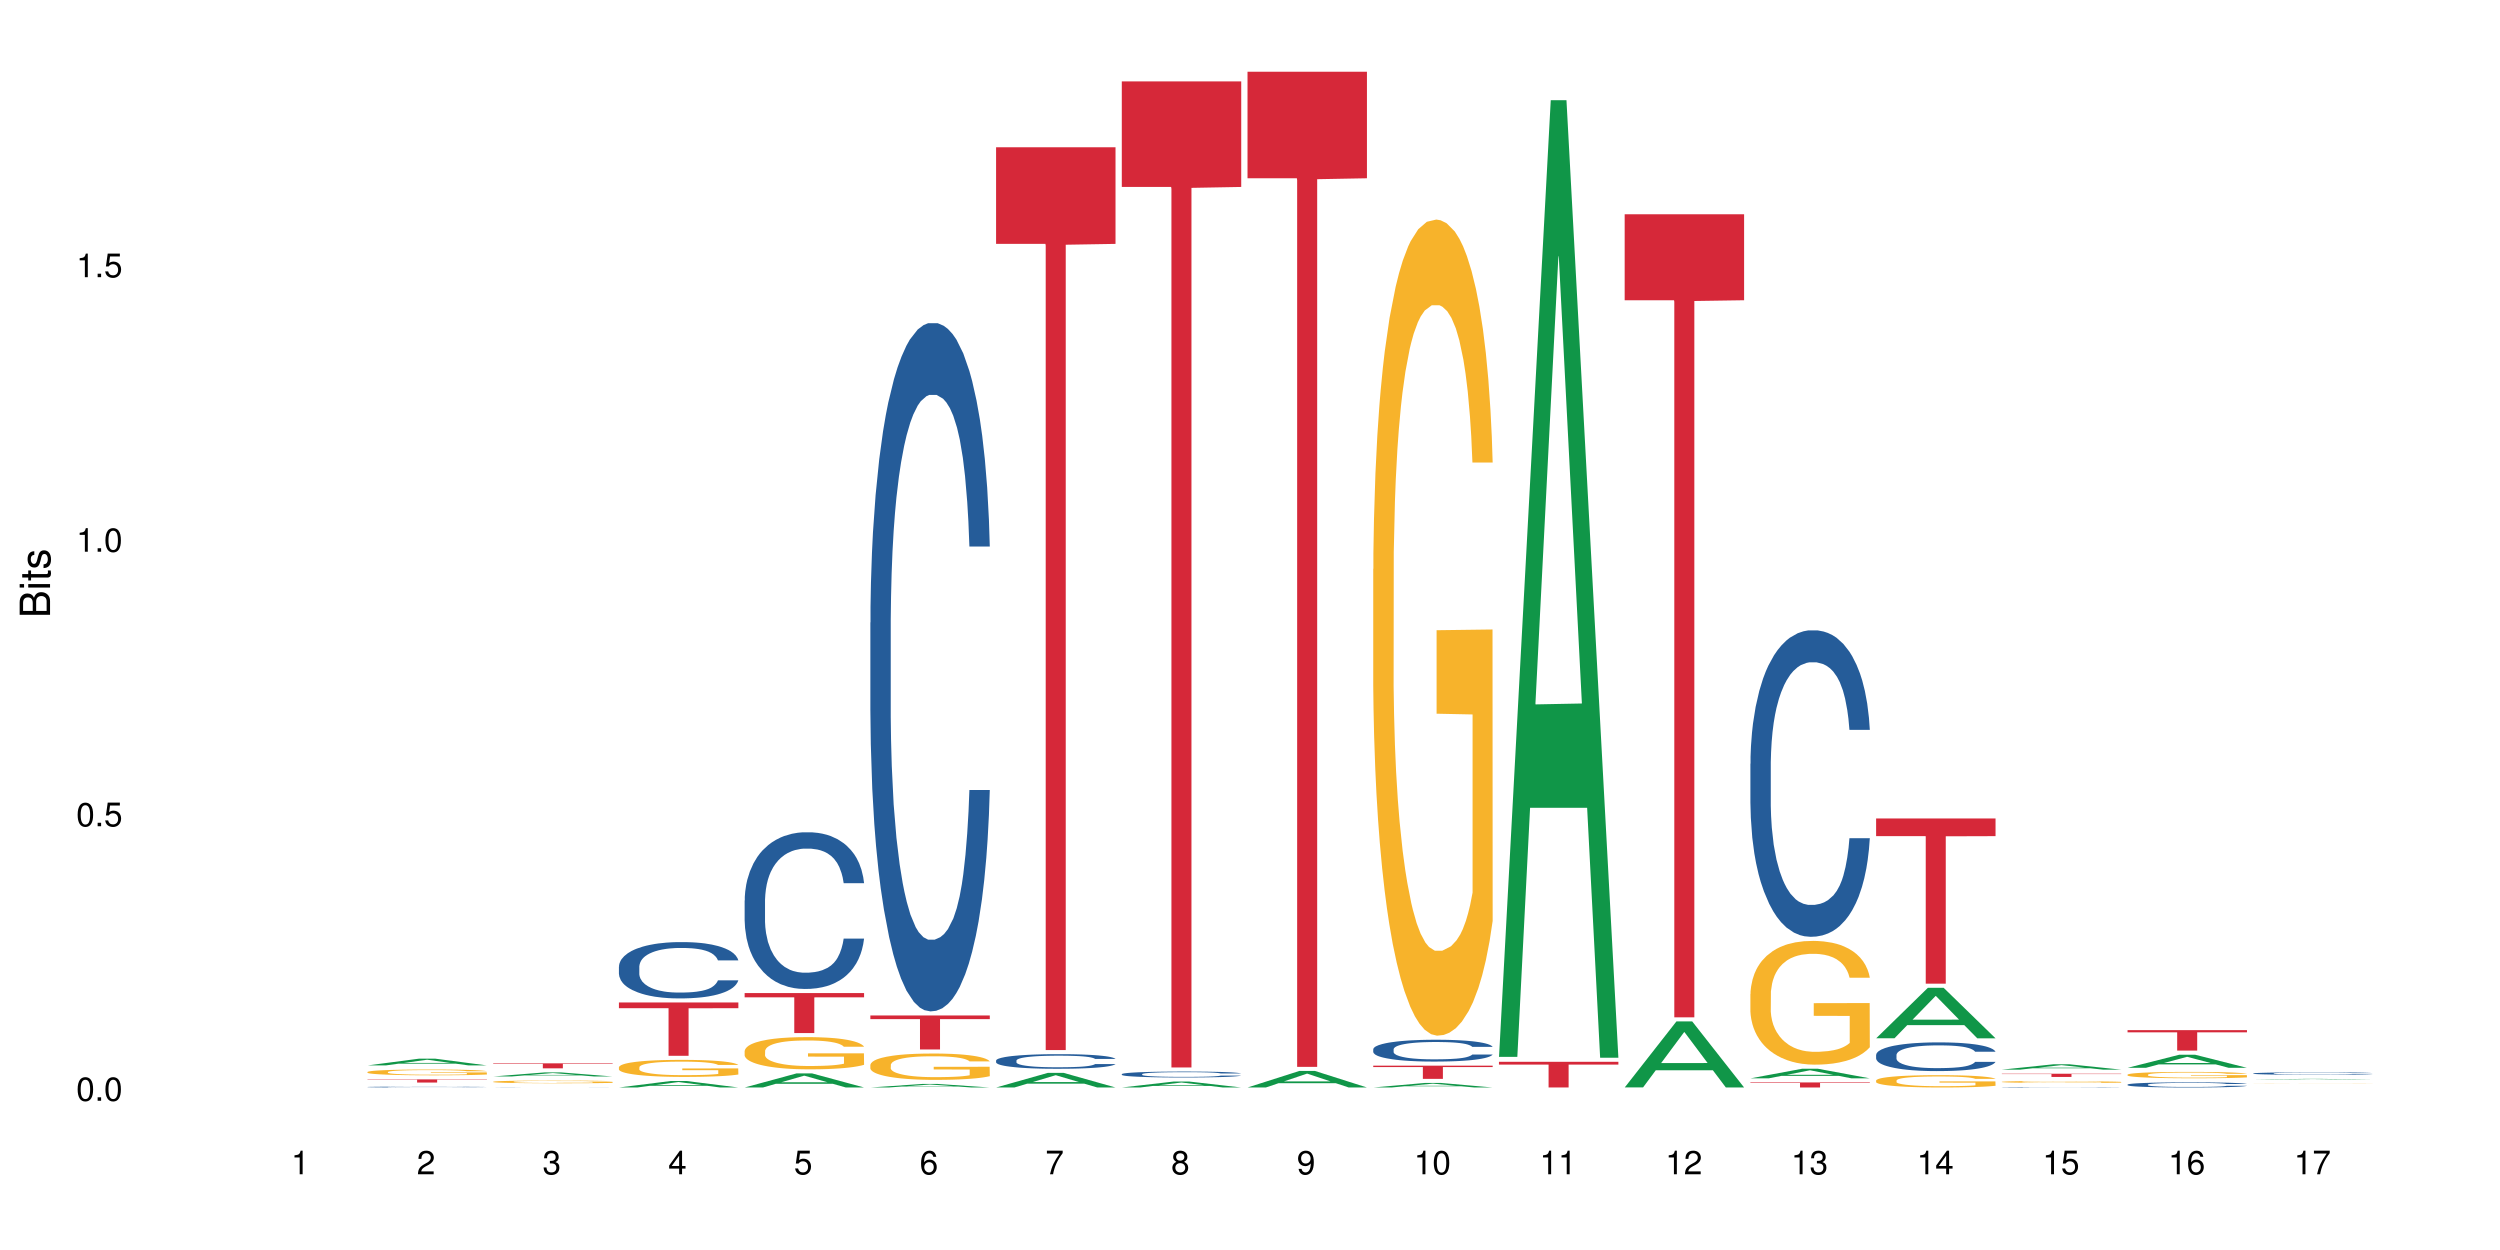 <?xml version="1.0" encoding="UTF-8"?>
<svg xmlns="http://www.w3.org/2000/svg" xmlns:xlink="http://www.w3.org/1999/xlink" width="720pt" height="360pt" viewBox="0 0 720 360" version="1.1">
<defs>
<g>
<symbol overflow="visible" id="glyph0-0">
<path style="stroke:none;" d=""/>
</symbol>
<symbol overflow="visible" id="glyph0-1">
<path style="stroke:none;" d="M 2.641 -6.797 C 2 -6.797 1.422 -6.531 1.078 -6.047 C 0.641 -5.453 0.406 -4.547 0.406 -3.297 C 0.406 -1 1.188 0.219 2.641 0.219 C 4.078 0.219 4.859 -1 4.859 -3.234 C 4.859 -4.562 4.656 -5.438 4.203 -6.047 C 3.844 -6.531 3.281 -6.797 2.641 -6.797 Z M 2.641 -6.047 C 3.547 -6.047 4 -5.125 4 -3.312 C 4 -1.375 3.562 -0.484 2.625 -0.484 C 1.734 -0.484 1.281 -1.422 1.281 -3.281 C 1.281 -5.141 1.734 -6.047 2.641 -6.047 Z M 2.641 -6.047 "/>
</symbol>
<symbol overflow="visible" id="glyph0-2">
<path style="stroke:none;" d="M 1.828 -1 L 0.828 -1 L 0.828 0 L 1.828 0 Z M 1.828 -1 "/>
</symbol>
<symbol overflow="visible" id="glyph0-3">
<path style="stroke:none;" d="M 4.562 -6.797 L 1.062 -6.797 L 0.547 -3.094 L 1.328 -3.094 C 1.719 -3.562 2.047 -3.734 2.578 -3.734 C 3.484 -3.734 4.062 -3.109 4.062 -2.094 C 4.062 -1.125 3.484 -0.531 2.578 -0.531 C 1.828 -0.531 1.375 -0.906 1.188 -1.672 L 0.328 -1.672 C 0.453 -1.109 0.547 -0.844 0.75 -0.594 C 1.125 -0.078 1.828 0.219 2.594 0.219 C 3.969 0.219 4.922 -0.781 4.922 -2.219 C 4.922 -3.562 4.031 -4.484 2.719 -4.484 C 2.25 -4.484 1.859 -4.359 1.469 -4.062 L 1.734 -5.969 L 4.562 -5.969 Z M 4.562 -6.797 "/>
</symbol>
<symbol overflow="visible" id="glyph0-4">
<path style="stroke:none;" d="M 2.484 -4.844 L 2.484 0 L 3.328 0 L 3.328 -6.797 L 2.766 -6.797 C 2.469 -5.75 2.281 -5.609 0.984 -5.453 L 0.984 -4.844 Z M 2.484 -4.844 "/>
</symbol>
<symbol overflow="visible" id="glyph0-5">
<path style="stroke:none;" d="M 4.859 -0.828 L 1.281 -0.828 C 1.359 -1.391 1.672 -1.75 2.5 -2.234 L 3.469 -2.75 C 4.406 -3.266 4.906 -3.969 4.906 -4.812 C 4.906 -5.375 4.672 -5.906 4.266 -6.266 C 3.859 -6.625 3.375 -6.797 2.719 -6.797 C 1.859 -6.797 1.219 -6.5 0.844 -5.922 C 0.609 -5.562 0.5 -5.125 0.484 -4.438 L 1.328 -4.438 C 1.359 -4.906 1.406 -5.188 1.531 -5.406 C 1.75 -5.812 2.188 -6.062 2.703 -6.062 C 3.469 -6.062 4.031 -5.516 4.031 -4.781 C 4.031 -4.25 3.719 -3.797 3.125 -3.438 L 2.234 -2.938 C 0.812 -2.141 0.406 -1.5 0.328 0 L 4.859 0 Z M 4.859 -0.828 "/>
</symbol>
<symbol overflow="visible" id="glyph0-6">
<path style="stroke:none;" d="M 2.125 -3.125 L 2.578 -3.125 C 3.516 -3.125 3.984 -2.703 3.984 -1.891 C 3.984 -1.031 3.469 -0.531 2.578 -0.531 C 1.656 -0.531 1.203 -0.984 1.156 -1.969 L 0.312 -1.969 C 0.344 -1.422 0.438 -1.078 0.609 -0.766 C 0.953 -0.109 1.625 0.219 2.547 0.219 C 3.953 0.219 4.859 -0.609 4.859 -1.906 C 4.859 -2.766 4.516 -3.25 3.703 -3.516 C 4.344 -3.766 4.656 -4.25 4.656 -4.938 C 4.656 -6.109 3.875 -6.797 2.578 -6.797 C 1.203 -6.797 0.484 -6.047 0.453 -4.609 L 1.297 -4.609 C 1.312 -5.016 1.344 -5.25 1.453 -5.453 C 1.641 -5.828 2.062 -6.062 2.594 -6.062 C 3.344 -6.062 3.797 -5.625 3.797 -4.906 C 3.797 -4.422 3.609 -4.141 3.25 -3.984 C 3.016 -3.891 2.719 -3.844 2.125 -3.844 Z M 2.125 -3.125 "/>
</symbol>
<symbol overflow="visible" id="glyph0-7">
<path style="stroke:none;" d="M 3.141 -1.625 L 3.141 0 L 3.984 0 L 3.984 -1.625 L 4.984 -1.625 L 4.984 -2.391 L 3.984 -2.391 L 3.984 -6.797 L 3.359 -6.797 L 0.266 -2.516 L 0.266 -1.625 Z M 3.141 -2.391 L 1 -2.391 L 3.141 -5.359 Z M 3.141 -2.391 "/>
</symbol>
<symbol overflow="visible" id="glyph0-8">
<path style="stroke:none;" d="M 4.781 -5.031 C 4.609 -6.141 3.891 -6.797 2.844 -6.797 C 2.094 -6.797 1.422 -6.438 1.031 -5.828 C 0.609 -5.172 0.406 -4.344 0.406 -3.094 C 0.406 -1.953 0.578 -1.234 0.984 -0.625 C 1.359 -0.078 1.953 0.219 2.703 0.219 C 3.984 0.219 4.922 -0.734 4.922 -2.078 C 4.922 -3.344 4.062 -4.234 2.844 -4.234 C 2.172 -4.234 1.641 -3.969 1.281 -3.469 C 1.281 -5.125 1.828 -6.047 2.797 -6.047 C 3.391 -6.047 3.797 -5.672 3.938 -5.031 Z M 2.734 -3.484 C 3.547 -3.484 4.062 -2.922 4.062 -2 C 4.062 -1.156 3.484 -0.531 2.703 -0.531 C 1.922 -0.531 1.328 -1.188 1.328 -2.047 C 1.328 -2.891 1.906 -3.484 2.734 -3.484 Z M 2.734 -3.484 "/>
</symbol>
<symbol overflow="visible" id="glyph0-9">
<path style="stroke:none;" d="M 4.984 -6.797 L 0.438 -6.797 L 0.438 -5.969 L 4.109 -5.969 C 2.5 -3.656 1.828 -2.234 1.328 0 L 2.219 0 C 2.594 -2.172 3.453 -4.047 4.984 -6.094 Z M 4.984 -6.797 "/>
</symbol>
<symbol overflow="visible" id="glyph0-10">
<path style="stroke:none;" d="M 3.75 -3.578 C 4.453 -4 4.688 -4.344 4.688 -4.984 C 4.688 -6.047 3.844 -6.797 2.641 -6.797 C 1.438 -6.797 0.594 -6.047 0.594 -4.984 C 0.594 -4.359 0.828 -4.016 1.516 -3.578 C 0.734 -3.203 0.359 -2.641 0.359 -1.891 C 0.359 -0.641 1.297 0.219 2.641 0.219 C 3.984 0.219 4.922 -0.641 4.922 -1.875 C 4.922 -2.641 4.531 -3.203 3.75 -3.578 Z M 2.641 -6.047 C 3.359 -6.047 3.812 -5.625 3.812 -4.969 C 3.812 -4.344 3.344 -3.922 2.641 -3.922 C 1.922 -3.922 1.453 -4.344 1.453 -4.984 C 1.453 -5.625 1.922 -6.047 2.641 -6.047 Z M 2.641 -3.203 C 3.484 -3.203 4.062 -2.672 4.062 -1.875 C 4.062 -1.062 3.484 -0.531 2.625 -0.531 C 1.797 -0.531 1.219 -1.078 1.219 -1.875 C 1.219 -2.672 1.797 -3.203 2.641 -3.203 Z M 2.641 -3.203 "/>
</symbol>
<symbol overflow="visible" id="glyph0-11">
<path style="stroke:none;" d="M 0.516 -1.547 C 0.672 -0.438 1.406 0.219 2.438 0.219 C 3.188 0.219 3.859 -0.141 4.266 -0.75 C 4.688 -1.406 4.891 -2.25 4.891 -3.484 C 4.891 -4.625 4.703 -5.359 4.312 -5.953 C 3.938 -6.5 3.344 -6.797 2.594 -6.797 C 1.297 -6.797 0.359 -5.844 0.359 -4.516 C 0.359 -3.25 1.234 -2.344 2.453 -2.344 C 3.094 -2.344 3.562 -2.578 4.016 -3.109 C 4 -1.453 3.469 -0.531 2.5 -0.531 C 1.906 -0.531 1.484 -0.906 1.359 -1.547 Z M 2.578 -6.062 C 3.375 -6.062 3.969 -5.406 3.969 -4.531 C 3.969 -3.688 3.375 -3.094 2.547 -3.094 C 1.734 -3.094 1.234 -3.672 1.234 -4.578 C 1.234 -5.438 1.797 -6.062 2.578 -6.062 Z M 2.578 -6.062 "/>
</symbol>
<symbol overflow="visible" id="glyph1-0">
<path style="stroke:none;" d=""/>
</symbol>
<symbol overflow="visible" id="glyph1-1">
<path style="stroke:none;" d="M 0 -0.953 L 0 -4.891 C 0 -5.719 -0.234 -6.344 -0.734 -6.797 C -1.188 -7.234 -1.812 -7.469 -2.5 -7.469 C -3.547 -7.469 -4.188 -7 -4.625 -5.875 C -4.984 -6.672 -5.641 -7.094 -6.531 -7.094 C -7.156 -7.094 -7.734 -6.859 -8.141 -6.391 C -8.562 -5.938 -8.75 -5.344 -8.75 -4.5 L -8.75 -0.953 Z M -4.984 -2.062 L -7.766 -2.062 L -7.766 -4.219 C -7.766 -4.844 -7.688 -5.203 -7.453 -5.5 C -7.219 -5.812 -6.859 -5.969 -6.375 -5.969 C -5.906 -5.969 -5.531 -5.812 -5.297 -5.5 C -5.062 -5.203 -4.984 -4.844 -4.984 -4.219 Z M -0.984 -2.062 L -4 -2.062 L -4 -4.781 C -4 -5.328 -3.859 -5.688 -3.578 -5.953 C -3.297 -6.219 -2.922 -6.359 -2.484 -6.359 C -2.062 -6.359 -1.688 -6.219 -1.406 -5.953 C -1.109 -5.688 -0.984 -5.328 -0.984 -4.781 Z M -0.984 -2.062 "/>
</symbol>
<symbol overflow="visible" id="glyph1-2">
<path style="stroke:none;" d="M -6.281 -1.797 L -6.281 -0.797 L 0 -0.797 L 0 -1.797 Z M -8.75 -1.797 L -8.75 -0.797 L -7.484 -0.797 L -7.484 -1.797 Z M -8.75 -1.797 "/>
</symbol>
<symbol overflow="visible" id="glyph1-3">
<path style="stroke:none;" d="M -6.281 -3.047 L -6.281 -2.016 L -8.016 -2.016 L -8.016 -1.016 L -6.281 -1.016 L -6.281 -0.172 L -5.469 -0.172 L -5.469 -1.016 L -0.719 -1.016 C -0.078 -1.016 0.281 -1.453 0.281 -2.234 C 0.281 -2.469 0.25 -2.719 0.188 -3.047 L -0.641 -3.047 C -0.609 -2.922 -0.594 -2.766 -0.594 -2.562 C -0.594 -2.141 -0.719 -2.016 -1.156 -2.016 L -5.469 -2.016 L -5.469 -3.047 Z M -6.281 -3.047 "/>
</symbol>
<symbol overflow="visible" id="glyph1-4">
<path style="stroke:none;" d="M -4.531 -5.25 C -5.766 -5.25 -6.469 -4.422 -6.469 -2.969 C -6.469 -1.516 -5.719 -0.562 -4.547 -0.562 C -3.562 -0.562 -3.094 -1.062 -2.734 -2.562 L -2.516 -3.484 C -2.344 -4.188 -2.094 -4.469 -1.625 -4.469 C -1.047 -4.469 -0.641 -3.875 -0.641 -3 C -0.641 -2.453 -0.797 -2 -1.062 -1.75 C -1.25 -1.594 -1.422 -1.531 -1.875 -1.469 L -1.875 -0.406 C -0.422 -0.453 0.281 -1.266 0.281 -2.922 C 0.281 -4.5 -0.5 -5.516 -1.719 -5.516 C -2.656 -5.516 -3.172 -4.984 -3.469 -3.734 L -3.703 -2.766 C -3.891 -1.953 -4.156 -1.609 -4.594 -1.609 C -5.172 -1.609 -5.547 -2.125 -5.547 -2.938 C -5.547 -3.75 -5.203 -4.172 -4.531 -4.203 Z M -4.531 -5.25 "/>
</symbol>
</g>
</defs>
<g id="surface48816">
<rect x="0" y="0" width="720" height="360" style="fill:rgb(100%,100%,100%);fill-opacity:1;stroke:none;"/>
<path style=" stroke:none;fill-rule:nonzero;fill:rgb(6.275%,58.824%,28.235%);fill-opacity:1;" d="M 105.836 306.84 L 105.871 306.84 L 120.758 304.887 L 125.277 304.887 L 140.234 306.844 L 134.977 306.844 L 131.23 306.332 L 114.805 306.332 L 111.129 306.84 L 105.836 306.84 L 116.383 306.121 L 129.723 306.121 L 123.07 305.207 L 122.996 305.207 L 122.926 305.211 L 116.348 306.121 L 116.383 306.121 Z M 105.836 306.84 "/>
<path style=" stroke:none;fill-rule:nonzero;fill:rgb(14.51%,36.078%,60%);fill-opacity:1;" d="M 105.836 313.055 L 105.879 313.055 L 105.879 313.051 L 106.004 313.043 L 106.297 313.031 L 106.59 313.023 L 107.348 313.012 L 108.395 312.996 L 109.484 312.988 L 110.281 312.98 L 110.996 312.977 L 112.633 312.969 L 113.68 312.965 L 114.812 312.961 L 116.195 312.957 L 117.203 312.953 L 119.469 312.949 L 128.152 312.949 L 129.496 312.953 L 130.629 312.953 L 132.598 312.961 L 134.359 312.965 L 135.156 312.969 L 136.414 312.977 L 137.379 312.984 L 138.051 312.988 L 138.809 312.996 L 139.477 313.008 L 139.98 313.02 L 140.234 313.027 L 134.359 313.027 L 134.066 313.02 L 133.73 313.012 L 132.473 312.996 L 131.59 312.988 L 130.793 312.984 L 129.703 312.98 L 128.738 312.98 L 127.734 312.977 L 126.77 312.977 L 124.922 312.973 L 121.984 312.973 L 120.352 312.977 L 119.469 312.977 L 118.211 312.98 L 117.328 312.984 L 116.281 312.988 L 115.566 312.992 L 114.688 313 L 114.059 313.004 L 113.344 313.012 L 112.926 313.016 L 112.547 313.023 L 112.211 313.031 L 111.961 313.039 L 111.793 313.047 L 111.707 313.055 L 111.707 313.09 L 111.793 313.098 L 112.004 313.109 L 112.547 313.121 L 113.344 313.133 L 114.27 313.145 L 115.148 313.148 L 115.652 313.152 L 116.324 313.156 L 117.371 313.16 L 118.883 313.164 L 119.762 313.168 L 121.105 313.168 L 122.488 313.172 L 124.336 313.172 L 125.973 313.168 L 128.195 313.168 L 129.746 313.164 L 130.711 313.16 L 131.551 313.156 L 132.18 313.148 L 132.598 313.148 L 133.227 313.141 L 133.73 313.133 L 134.109 313.125 L 134.359 313.117 L 140.234 313.117 L 139.98 313.125 L 139.605 313.133 L 139.227 313.141 L 138.641 313.148 L 137.969 313.156 L 137.004 313.164 L 136.207 313.168 L 135.156 313.176 L 134.191 313.18 L 133.145 313.184 L 131.59 313.188 L 130.586 313.188 L 129.496 313.191 L 128.195 313.191 L 126.559 313.195 L 120.098 313.195 L 118.379 313.191 L 116.238 313.188 L 114.688 313.184 L 113.469 313.18 L 112.422 313.176 L 111.246 313.168 L 109.738 313.16 L 108.816 313.152 L 108.184 313.145 L 107.473 313.137 L 106.969 313.129 L 106.383 313.117 L 105.961 313.102 L 105.836 313.086 Z M 105.836 313.055 "/>
<path style=" stroke:none;fill-rule:nonzero;fill:rgb(96.863%,70.196%,16.863%);fill-opacity:1;" d="M 105.836 308.734 L 105.879 308.73 L 105.879 308.699 L 106.047 308.633 L 106.465 308.539 L 107.012 308.461 L 107.598 308.398 L 107.977 308.367 L 108.605 308.32 L 109.148 308.289 L 110.535 308.219 L 112.297 308.156 L 113.262 308.129 L 114.352 308.102 L 115.902 308.07 L 116.617 308.062 L 118.797 308.035 L 121.273 308.023 L 124 308.016 L 125.258 308.02 L 126.977 308.023 L 129.328 308.043 L 130.668 308.059 L 131.719 308.07 L 132.809 308.094 L 134.152 308.121 L 135.41 308.16 L 136.414 308.195 L 137.422 308.242 L 138.262 308.289 L 138.973 308.344 L 139.605 308.406 L 139.98 308.461 L 140.234 308.516 L 134.402 308.516 L 134.066 308.461 L 133.688 308.418 L 133.059 308.371 L 132.43 308.332 L 131.801 308.305 L 130.629 308.266 L 129.621 308.238 L 128.363 308.219 L 127.145 308.203 L 125.762 308.195 L 124.922 308.191 L 122.699 308.191 L 120.688 308.203 L 119.512 308.215 L 118.672 308.227 L 117.496 308.25 L 116.785 308.27 L 116.363 308.281 L 115.105 308.328 L 114.27 308.371 L 113.805 308.398 L 113.219 308.445 L 112.801 308.488 L 112.34 308.547 L 112.086 308.594 L 111.75 308.699 L 111.707 308.973 L 111.836 309.031 L 112.086 309.094 L 112.422 309.148 L 112.926 309.207 L 113.43 309.25 L 114.309 309.309 L 115.066 309.348 L 115.652 309.375 L 116.785 309.414 L 117.246 309.43 L 118.336 309.457 L 119.469 309.477 L 120.852 309.496 L 121.902 309.504 L 123.578 309.512 L 125.719 309.512 L 128.234 309.504 L 129.828 309.492 L 130.922 309.48 L 131.633 309.469 L 132.516 309.453 L 133.145 309.438 L 133.73 309.422 L 134.445 309.395 L 134.445 309.031 L 124.082 309.027 L 124.082 308.859 L 140.191 308.855 L 140.234 309.453 L 139.352 309.492 L 138.262 309.531 L 137.211 309.562 L 136.121 309.59 L 134.57 309.617 L 133.312 309.637 L 131.383 309.66 L 129.621 309.672 L 127.773 309.68 L 126.137 309.688 L 124.211 309.688 L 122.488 309.684 L 120.645 309.676 L 119.176 309.664 L 117.832 309.648 L 116.492 309.629 L 114.812 309.594 L 113.723 309.57 L 112.59 309.539 L 111.457 309.5 L 110.449 309.457 L 109.781 309.426 L 109.109 309.391 L 108.395 309.344 L 107.723 309.293 L 107.219 309.246 L 106.758 309.191 L 106.422 309.141 L 106.09 309.074 L 105.922 309.02 L 105.836 308.969 Z M 105.836 308.734 "/>
<path style=" stroke:none;fill-rule:nonzero;fill:rgb(83.922%,15.686%,22.353%);fill-opacity:1;" d="M 105.836 310.863 L 140.234 310.863 L 140.234 310.961 L 125.898 310.961 L 125.898 311.773 L 120.129 311.773 L 120.129 310.961 L 105.836 310.961 Z M 105.836 310.863 "/>
<path style=" stroke:none;fill-rule:nonzero;fill:rgb(6.275%,58.824%,28.235%);fill-opacity:1;" d="M 142.043 310.027 L 142.078 310.023 L 156.965 308.844 L 161.484 308.844 L 176.441 310.027 L 171.184 310.027 L 167.438 309.719 L 151.012 309.719 L 147.336 310.027 L 142.043 310.027 L 152.59 309.59 L 165.93 309.59 L 159.277 309.039 L 159.133 309.039 L 152.555 309.59 L 152.59 309.59 Z M 142.043 310.027 "/>
<path style=" stroke:none;fill-rule:nonzero;fill:rgb(14.51%,36.078%,60%);fill-opacity:1;" d="M 142.043 313.172 L 142.086 313.172 L 142.211 313.168 L 142.504 313.168 L 142.797 313.164 L 143.555 313.164 L 144.602 313.16 L 145.691 313.16 L 146.488 313.156 L 149.887 313.156 L 151.02 313.152 L 168.805 313.152 L 170.566 313.156 L 173.586 313.156 L 174.258 313.16 L 175.012 313.16 L 175.684 313.164 L 176.188 313.164 L 176.441 313.168 L 170.566 313.168 L 170.273 313.164 L 169.938 313.164 L 169.309 313.16 L 167 313.16 L 165.91 313.156 L 154.418 313.156 L 153.535 313.16 L 150.266 313.16 L 149.551 313.164 L 148.754 313.164 L 148.418 313.168 L 148 313.168 L 147.914 313.172 L 147.914 313.176 L 148 313.18 L 148.211 313.18 L 148.754 313.184 L 149.551 313.184 L 150.473 313.188 L 152.531 313.188 L 153.578 313.191 L 165.953 313.191 L 166.918 313.188 L 169.434 313.188 L 169.938 313.184 L 176.441 313.184 L 175.812 313.184 L 175.434 313.188 L 174.176 313.188 L 173.211 313.191 L 170.398 313.191 L 169.352 313.195 L 150.895 313.195 L 149.676 313.191 L 147.453 313.191 L 145.945 313.188 L 144.391 313.188 L 143.68 313.184 L 143.176 313.184 L 142.59 313.18 L 142.168 313.18 L 142.043 313.176 Z M 142.043 313.172 "/>
<path style=" stroke:none;fill-rule:nonzero;fill:rgb(96.863%,70.196%,16.863%);fill-opacity:1;" d="M 142.043 311.535 L 142.086 311.535 L 142.086 311.52 L 142.254 311.488 L 142.672 311.441 L 143.219 311.406 L 143.805 311.379 L 144.184 311.363 L 144.812 311.344 L 145.355 311.328 L 146.742 311.297 L 148.504 311.266 L 149.469 311.254 L 150.559 311.242 L 152.109 311.227 L 152.824 311.223 L 155.004 311.211 L 157.48 311.203 L 161.465 311.203 L 163.184 311.207 L 165.535 311.215 L 166.875 311.219 L 167.926 311.227 L 169.016 311.238 L 170.359 311.25 L 171.617 311.27 L 172.621 311.285 L 173.629 311.305 L 174.469 311.328 L 175.18 311.352 L 175.812 311.383 L 176.188 311.406 L 176.441 311.434 L 170.609 311.434 L 170.273 311.406 L 169.895 311.391 L 169.266 311.367 L 168.637 311.348 L 168.008 311.336 L 166.832 311.316 L 165.828 311.305 L 164.57 311.297 L 163.352 311.289 L 161.969 311.285 L 158.906 311.285 L 156.891 311.289 L 155.719 311.293 L 154.879 311.301 L 153.703 311.309 L 152.992 311.32 L 152.57 311.324 L 151.312 311.348 L 150.473 311.367 L 150.012 311.379 L 149.426 311.402 L 149.008 311.422 L 148.547 311.449 L 148.293 311.469 L 147.957 311.52 L 147.914 311.645 L 148.043 311.672 L 148.293 311.699 L 148.629 311.727 L 149.133 311.754 L 149.637 311.773 L 150.516 311.801 L 151.273 311.82 L 151.859 311.832 L 152.992 311.852 L 153.453 311.859 L 154.543 311.871 L 155.676 311.879 L 157.059 311.887 L 158.109 311.895 L 161.926 311.895 L 164.441 311.891 L 166.035 311.887 L 167.129 311.879 L 167.84 311.875 L 168.723 311.867 L 169.352 311.859 L 169.938 311.852 L 170.652 311.84 L 170.652 311.672 L 160.289 311.672 L 160.289 311.594 L 176.398 311.59 L 176.441 311.867 L 175.559 311.887 L 174.469 311.906 L 173.418 311.918 L 172.328 311.934 L 170.777 311.945 L 169.52 311.953 L 167.59 311.965 L 165.828 311.969 L 163.98 311.973 L 162.344 311.977 L 158.695 311.977 L 156.852 311.973 L 155.383 311.965 L 154.039 311.957 L 152.699 311.949 L 151.02 311.934 L 149.93 311.922 L 147.664 311.891 L 146.656 311.871 L 145.984 311.855 L 145.316 311.84 L 144.602 311.816 L 143.93 311.793 L 143.426 311.773 L 142.965 311.746 L 142.629 311.723 L 142.293 311.691 L 142.129 311.668 L 142.043 311.645 Z M 142.043 311.535 "/>
<path style=" stroke:none;fill-rule:nonzero;fill:rgb(83.922%,15.686%,22.353%);fill-opacity:1;" d="M 142.043 306.246 L 176.441 306.246 L 176.441 306.398 L 162.105 306.398 L 162.105 307.672 L 156.336 307.672 L 156.336 306.402 L 156.254 306.398 L 142.043 306.398 Z M 142.043 306.246 "/>
<path style=" stroke:none;fill-rule:nonzero;fill:rgb(6.275%,58.824%,28.235%);fill-opacity:1;" d="M 178.25 313.195 L 178.285 313.191 L 193.172 311.328 L 197.691 311.328 L 212.648 313.195 L 207.391 313.195 L 203.645 312.707 L 187.219 312.707 L 183.543 313.195 L 178.25 313.195 L 188.797 312.508 L 202.137 312.504 L 195.484 311.633 L 195.41 311.633 L 195.34 311.637 L 188.762 312.504 L 188.797 312.508 Z M 178.25 313.195 "/>
<path style=" stroke:none;fill-rule:nonzero;fill:rgb(14.51%,36.078%,60%);fill-opacity:1;" d="M 178.25 278.387 L 178.293 278.371 L 178.293 278.016 L 178.418 277.453 L 178.711 276.742 L 179.004 276.25 L 179.762 275.379 L 180.809 274.531 L 181.898 273.879 L 182.695 273.496 L 183.41 273.199 L 185.047 272.648 L 186.094 272.367 L 187.227 272.117 L 188.609 271.863 L 189.617 271.715 L 191.883 271.48 L 193.562 271.375 L 194.859 271.332 L 197.672 271.332 L 199.348 271.391 L 200.566 271.465 L 201.91 271.582 L 203.039 271.715 L 205.012 272.043 L 206.773 272.457 L 207.57 272.695 L 208.828 273.152 L 209.793 273.598 L 210.465 273.984 L 211.219 274.531 L 211.891 275.199 L 212.395 275.957 L 212.648 276.594 L 206.773 276.594 L 206.48 276 L 206.145 275.539 L 205.516 274.934 L 204.887 274.504 L 204.004 274.074 L 203.207 273.793 L 202.117 273.508 L 201.152 273.332 L 200.148 273.199 L 199.184 273.109 L 197.336 273.02 L 195.195 273.02 L 194.398 273.051 L 192.766 273.168 L 191.883 273.273 L 190.625 273.48 L 189.742 273.672 L 188.695 273.969 L 187.98 274.223 L 187.102 274.605 L 186.473 274.949 L 185.758 275.438 L 185.34 275.809 L 184.961 276.223 L 184.625 276.711 L 184.375 277.23 L 184.207 277.777 L 184.121 278.312 L 184.121 280.609 L 184.207 281.145 L 184.418 281.766 L 184.961 282.668 L 185.758 283.453 L 186.68 284.078 L 187.562 284.523 L 188.066 284.73 L 188.738 284.969 L 189.785 285.262 L 191.297 285.559 L 192.176 285.68 L 193.52 285.797 L 194.902 285.855 L 196.75 285.855 L 198.387 285.797 L 199.477 285.723 L 200.609 285.605 L 202.16 285.352 L 203.125 285.113 L 203.965 284.832 L 204.594 284.551 L 205.012 284.316 L 205.641 283.855 L 206.145 283.352 L 206.523 282.832 L 206.773 282.328 L 212.648 282.328 L 212.395 282.922 L 212.016 283.5 L 211.641 283.93 L 211.055 284.449 L 210.383 284.906 L 209.418 285.426 L 208.621 285.766 L 207.57 286.137 L 206.605 286.418 L 205.559 286.672 L 204.004 286.969 L 203 287.117 L 201.91 287.25 L 200.609 287.367 L 198.973 287.473 L 197.211 287.531 L 195.574 287.547 L 193.812 287.516 L 192.512 287.457 L 190.793 287.324 L 188.652 287.059 L 187.102 286.773 L 185.883 286.492 L 184.836 286.195 L 183.66 285.797 L 182.152 285.145 L 181.227 284.641 L 180.598 284.227 L 179.887 283.648 L 179.383 283.129 L 178.797 282.301 L 178.375 281.246 L 178.25 280.43 Z M 178.25 278.387 "/>
<path style=" stroke:none;fill-rule:nonzero;fill:rgb(96.863%,70.196%,16.863%);fill-opacity:1;" d="M 178.25 307.344 L 178.293 307.34 L 178.293 307.25 L 178.461 307.047 L 178.879 306.77 L 179.426 306.543 L 180.012 306.363 L 180.391 306.27 L 181.02 306.133 L 181.562 306.035 L 182.949 305.832 L 184.711 305.645 L 185.676 305.562 L 186.766 305.488 L 188.316 305.402 L 189.031 305.371 L 191.211 305.301 L 193.688 305.254 L 196.414 305.242 L 197.672 305.246 L 199.391 305.262 L 201.742 305.312 L 203.082 305.359 L 204.133 305.402 L 205.223 305.461 L 206.562 305.551 L 207.824 305.656 L 208.828 305.766 L 209.836 305.898 L 210.676 306.043 L 211.387 306.199 L 212.016 306.391 L 212.395 306.547 L 212.648 306.703 L 206.816 306.703 L 206.48 306.547 L 206.102 306.426 L 205.473 306.277 L 204.844 306.168 L 204.215 306.086 L 203.039 305.969 L 202.035 305.895 L 200.777 305.832 L 199.559 305.793 L 198.176 305.766 L 197.336 305.758 L 195.113 305.758 L 193.098 305.789 L 191.926 305.824 L 191.086 305.859 L 189.91 305.926 L 189.199 305.98 L 188.777 306.016 L 187.52 306.156 L 186.68 306.281 L 186.219 306.367 L 185.633 306.5 L 185.215 306.621 L 184.754 306.801 L 184.5 306.938 L 184.164 307.242 L 184.121 308.051 L 184.25 308.219 L 184.5 308.402 L 184.836 308.566 L 185.34 308.734 L 185.844 308.867 L 186.723 309.039 L 187.48 309.156 L 188.066 309.234 L 189.199 309.355 L 189.66 309.395 L 190.75 309.477 L 191.883 309.539 L 193.266 309.594 L 194.316 309.617 L 195.992 309.641 L 198.133 309.641 L 200.648 309.613 L 202.242 309.578 L 203.336 309.543 L 204.047 309.512 L 204.93 309.461 L 205.559 309.418 L 206.145 309.367 L 206.859 309.293 L 206.859 308.219 L 196.496 308.215 L 196.496 307.711 L 212.605 307.707 L 212.648 309.461 L 211.766 309.582 L 210.676 309.699 L 209.625 309.789 L 208.535 309.867 L 206.984 309.949 L 205.727 310.004 L 203.797 310.066 L 202.035 310.109 L 200.188 310.133 L 198.551 310.148 L 196.621 310.152 L 194.902 310.145 L 193.059 310.117 L 191.59 310.082 L 190.246 310.035 L 188.906 309.977 L 187.227 309.883 L 186.137 309.809 L 185.004 309.715 L 183.871 309.602 L 182.863 309.48 L 182.191 309.387 L 181.523 309.277 L 180.809 309.145 L 180.137 308.992 L 179.633 308.852 L 179.172 308.695 L 178.836 308.547 L 178.5 308.344 L 178.336 308.184 L 178.25 308.043 Z M 178.25 307.344 "/>
<path style=" stroke:none;fill-rule:nonzero;fill:rgb(83.922%,15.686%,22.353%);fill-opacity:1;" d="M 178.25 288.719 L 212.648 288.719 L 212.648 290.363 L 198.312 290.379 L 198.312 304.066 L 192.543 304.066 L 192.543 290.391 L 192.461 290.363 L 178.25 290.363 Z M 178.25 288.719 "/>
<path style=" stroke:none;fill-rule:nonzero;fill:rgb(6.275%,58.824%,28.235%);fill-opacity:1;" d="M 214.457 313.191 L 214.492 313.188 L 229.379 309.145 L 233.898 309.145 L 248.855 313.195 L 243.598 313.195 L 239.852 312.137 L 223.422 312.137 L 219.75 313.191 L 214.457 313.191 L 225.004 311.699 L 238.344 311.695 L 231.691 309.805 L 231.617 309.801 L 231.547 309.812 L 224.969 311.695 L 225.004 311.699 Z M 214.457 313.191 "/>
<path style=" stroke:none;fill-rule:nonzero;fill:rgb(14.51%,36.078%,60%);fill-opacity:1;" d="M 214.457 259.34 L 214.5 259.297 L 214.5 258.309 L 214.625 256.742 L 214.918 254.762 L 215.211 253.402 L 215.969 250.969 L 217.016 248.617 L 218.105 246.805 L 218.902 245.73 L 219.617 244.906 L 221.254 243.379 L 222.301 242.598 L 223.434 241.895 L 224.816 241.195 L 225.824 240.781 L 228.09 240.121 L 229.77 239.832 L 231.066 239.711 L 233.879 239.711 L 235.555 239.875 L 236.773 240.082 L 238.117 240.41 L 239.246 240.781 L 241.219 241.691 L 242.98 242.844 L 243.777 243.504 L 245.035 244.781 L 246 246.02 L 246.672 247.09 L 247.426 248.617 L 248.098 250.473 L 248.602 252.578 L 248.855 254.352 L 242.98 254.352 L 242.688 252.699 L 242.352 251.422 L 241.723 249.73 L 241.094 248.535 L 240.211 247.34 L 239.414 246.555 L 238.324 245.773 L 237.359 245.277 L 236.352 244.906 L 235.391 244.66 L 233.543 244.41 L 231.402 244.41 L 230.605 244.492 L 228.973 244.824 L 228.09 245.113 L 226.832 245.691 L 225.949 246.227 L 224.902 247.051 L 224.188 247.75 L 223.309 248.824 L 222.68 249.773 L 221.965 251.133 L 221.547 252.164 L 221.168 253.32 L 220.832 254.68 L 220.582 256.121 L 220.414 257.648 L 220.328 259.133 L 220.328 265.523 L 220.414 267.012 L 220.625 268.742 L 221.168 271.258 L 221.965 273.441 L 222.887 275.176 L 223.77 276.414 L 224.273 276.988 L 224.945 277.648 L 225.992 278.473 L 227.504 279.301 L 228.383 279.629 L 229.727 279.957 L 231.109 280.125 L 232.957 280.125 L 234.59 279.957 L 235.684 279.754 L 236.816 279.422 L 238.367 278.723 L 239.332 278.062 L 240.172 277.277 L 240.801 276.496 L 241.219 275.836 L 241.848 274.555 L 242.352 273.156 L 242.73 271.711 L 242.98 270.309 L 248.855 270.309 L 248.602 271.957 L 248.223 273.566 L 247.848 274.762 L 247.258 276.207 L 246.59 277.484 L 245.625 278.926 L 244.828 279.875 L 243.777 280.906 L 242.812 281.691 L 241.766 282.391 L 240.211 283.215 L 239.207 283.629 L 238.117 284 L 236.816 284.328 L 235.18 284.617 L 233.418 284.785 L 231.781 284.824 L 230.02 284.742 L 228.719 284.578 L 227 284.207 L 224.859 283.465 L 223.309 282.68 L 222.09 281.898 L 221.043 281.07 L 219.867 279.957 L 218.359 278.145 L 217.434 276.742 L 216.805 275.586 L 216.094 273.98 L 215.59 272.535 L 215.004 270.227 L 214.582 267.297 L 214.457 265.031 Z M 214.457 259.34 "/>
<path style=" stroke:none;fill-rule:nonzero;fill:rgb(96.863%,70.196%,16.863%);fill-opacity:1;" d="M 214.457 302.664 L 214.5 302.656 L 214.5 302.488 L 214.668 302.105 L 215.086 301.582 L 215.633 301.148 L 216.219 300.809 L 216.598 300.633 L 217.227 300.379 L 217.77 300.191 L 219.156 299.809 L 220.918 299.453 L 221.883 299.301 L 222.973 299.156 L 224.523 298.996 L 225.238 298.938 L 227.418 298.801 L 229.895 298.719 L 232.621 298.691 L 233.879 298.699 L 235.598 298.734 L 237.949 298.828 L 239.289 298.914 L 240.34 298.996 L 241.43 299.105 L 242.77 299.277 L 244.031 299.48 L 245.035 299.684 L 246.043 299.938 L 246.883 300.207 L 247.594 300.504 L 248.223 300.859 L 248.602 301.156 L 248.855 301.453 L 243.023 301.453 L 242.688 301.156 L 242.309 300.93 L 241.68 300.648 L 241.051 300.445 L 240.422 300.285 L 239.246 300.066 L 238.242 299.93 L 236.984 299.809 L 235.766 299.734 L 234.383 299.684 L 233.543 299.668 L 231.32 299.668 L 229.305 299.727 L 228.133 299.793 L 227.293 299.859 L 226.117 299.988 L 225.406 300.09 L 224.984 300.156 L 223.727 300.422 L 222.887 300.656 L 222.426 300.82 L 221.84 301.074 L 221.422 301.301 L 220.957 301.641 L 220.707 301.895 L 220.371 302.473 L 220.328 303.996 L 220.457 304.316 L 220.707 304.664 L 221.043 304.969 L 221.547 305.293 L 222.051 305.539 L 222.93 305.867 L 223.684 306.09 L 224.273 306.234 L 225.406 306.461 L 225.867 306.539 L 226.957 306.691 L 228.09 306.809 L 229.473 306.91 L 230.523 306.961 L 232.199 307.004 L 234.34 307.004 L 236.855 306.953 L 238.449 306.887 L 239.543 306.816 L 240.254 306.758 L 241.137 306.664 L 241.766 306.578 L 242.352 306.488 L 243.066 306.344 L 243.066 304.316 L 232.703 304.309 L 232.703 303.359 L 248.812 303.352 L 248.855 306.664 L 247.973 306.895 L 246.883 307.113 L 245.832 307.285 L 244.742 307.426 L 243.191 307.59 L 241.934 307.691 L 240.004 307.809 L 238.242 307.887 L 236.395 307.938 L 234.758 307.961 L 232.828 307.969 L 231.109 307.953 L 229.266 307.902 L 227.797 307.836 L 226.453 307.75 L 225.113 307.641 L 223.434 307.461 L 222.344 307.316 L 221.211 307.141 L 220.078 306.926 L 219.07 306.699 L 218.398 306.52 L 217.73 306.316 L 217.016 306.062 L 216.344 305.773 L 215.84 305.512 L 215.379 305.215 L 215.043 304.938 L 214.707 304.555 L 214.539 304.25 L 214.457 303.988 Z M 214.457 302.664 "/>
<path style=" stroke:none;fill-rule:nonzero;fill:rgb(83.922%,15.686%,22.353%);fill-opacity:1;" d="M 214.457 286 L 248.855 286 L 248.855 287.234 L 234.52 287.242 L 234.52 297.516 L 228.75 297.516 L 228.75 287.254 L 228.668 287.234 L 214.457 287.234 Z M 214.457 286 "/>
<path style=" stroke:none;fill-rule:nonzero;fill:rgb(6.275%,58.824%,28.235%);fill-opacity:1;" d="M 250.664 313.195 L 250.699 313.195 L 265.582 312.18 L 270.105 312.18 L 285.062 313.195 L 279.805 313.195 L 276.059 312.93 L 259.629 312.93 L 255.957 313.195 L 250.664 313.195 L 261.211 312.82 L 274.551 312.82 L 267.898 312.348 L 267.824 312.344 L 267.754 312.348 L 261.176 312.82 L 261.211 312.82 Z M 250.664 313.195 "/>
<path style=" stroke:none;fill-rule:nonzero;fill:rgb(14.51%,36.078%,60%);fill-opacity:1;" d="M 250.664 179.324 L 250.707 179.145 L 250.707 174.797 L 250.832 167.91 L 251.125 159.215 L 251.418 153.238 L 252.176 142.547 L 253.223 132.223 L 254.312 124.25 L 255.109 119.539 L 255.824 115.914 L 257.461 109.211 L 258.508 105.77 L 259.641 102.691 L 261.023 99.609 L 262.031 97.801 L 264.297 94.898 L 265.977 93.633 L 267.273 93.09 L 270.086 93.09 L 271.762 93.812 L 272.98 94.719 L 274.32 96.168 L 275.453 97.801 L 277.426 101.785 L 279.188 106.859 L 279.984 109.758 L 281.242 115.371 L 282.207 120.809 L 282.879 125.52 L 283.633 132.223 L 284.305 140.375 L 284.809 149.613 L 285.062 157.402 L 279.188 157.402 L 278.895 150.156 L 278.559 144.539 L 277.93 137.113 L 277.301 131.859 L 276.418 126.605 L 275.621 123.164 L 274.531 119.719 L 273.566 117.547 L 272.559 115.914 L 271.594 114.828 L 269.75 113.742 L 267.609 113.742 L 266.812 114.105 L 265.18 115.555 L 264.297 116.82 L 263.039 119.359 L 262.156 121.715 L 261.109 125.336 L 260.395 128.418 L 259.516 133.125 L 258.887 137.293 L 258.172 143.273 L 257.754 147.801 L 257.375 152.875 L 257.039 158.852 L 256.789 165.195 L 256.621 171.898 L 256.535 178.418 L 256.535 206.5 L 256.621 213.023 L 256.832 220.633 L 257.375 231.684 L 258.172 241.285 L 259.094 248.895 L 259.977 254.328 L 260.48 256.863 L 261.152 259.762 L 262.199 263.387 L 263.711 267.012 L 264.59 268.461 L 265.934 269.91 L 267.316 270.633 L 269.164 270.633 L 270.797 269.91 L 271.891 269.004 L 273.023 267.555 L 274.574 264.473 L 275.539 261.574 L 276.379 258.133 L 277.008 254.691 L 277.426 251.793 L 278.055 246.176 L 278.559 240.016 L 278.938 233.676 L 279.188 227.516 L 285.062 227.516 L 284.809 234.762 L 284.43 241.828 L 284.055 247.082 L 283.465 253.422 L 282.797 259.039 L 281.832 265.379 L 281.035 269.547 L 279.984 274.074 L 279.02 277.52 L 277.973 280.598 L 276.418 284.223 L 275.414 286.031 L 274.32 287.664 L 273.023 289.113 L 271.387 290.383 L 269.625 291.105 L 267.988 291.285 L 266.227 290.926 L 264.926 290.199 L 263.207 288.57 L 261.066 285.309 L 259.516 281.867 L 258.297 278.422 L 257.25 274.801 L 256.074 269.91 L 254.566 261.938 L 253.641 255.777 L 253.012 250.703 L 252.301 243.641 L 251.797 237.297 L 251.211 227.152 L 250.789 214.289 L 250.664 204.324 Z M 250.664 179.324 "/>
<path style=" stroke:none;fill-rule:nonzero;fill:rgb(96.863%,70.196%,16.863%);fill-opacity:1;" d="M 250.664 306.668 L 250.707 306.66 L 250.707 306.52 L 250.875 306.211 L 251.293 305.781 L 251.84 305.426 L 252.426 305.148 L 252.805 305.004 L 253.434 304.797 L 253.977 304.645 L 255.363 304.332 L 257.125 304.039 L 258.09 303.914 L 259.18 303.797 L 260.73 303.664 L 261.445 303.617 L 263.625 303.508 L 266.102 303.438 L 268.828 303.418 L 270.086 303.422 L 271.805 303.449 L 274.156 303.527 L 275.496 303.598 L 276.547 303.664 L 277.637 303.754 L 278.977 303.895 L 280.238 304.062 L 281.242 304.227 L 282.25 304.434 L 283.09 304.656 L 283.801 304.898 L 284.43 305.191 L 284.809 305.434 L 285.062 305.676 L 279.23 305.676 L 278.895 305.434 L 278.516 305.246 L 277.887 305.016 L 277.258 304.852 L 276.629 304.719 L 275.453 304.539 L 274.449 304.43 L 273.191 304.332 L 271.973 304.27 L 270.59 304.227 L 269.75 304.215 L 267.527 304.215 L 265.512 304.262 L 264.34 304.316 L 263.5 304.371 L 262.324 304.477 L 261.613 304.559 L 261.191 304.613 L 259.934 304.828 L 259.094 305.023 L 258.633 305.156 L 258.047 305.363 L 257.629 305.551 L 257.164 305.828 L 256.914 306.035 L 256.578 306.508 L 256.535 307.754 L 256.664 308.02 L 256.914 308.301 L 257.25 308.551 L 257.754 308.816 L 258.258 309.016 L 259.137 309.285 L 259.891 309.465 L 260.48 309.586 L 261.613 309.77 L 262.074 309.832 L 263.164 309.957 L 264.297 310.055 L 265.68 310.137 L 266.73 310.18 L 268.406 310.215 L 270.547 310.215 L 273.062 310.172 L 274.656 310.117 L 275.75 310.062 L 276.461 310.016 L 277.344 309.938 L 277.973 309.867 L 278.559 309.793 L 279.273 309.676 L 279.273 308.02 L 268.91 308.012 L 268.91 307.234 L 285.02 307.227 L 285.062 309.938 L 284.18 310.125 L 283.09 310.305 L 282.039 310.445 L 280.949 310.562 L 279.398 310.691 L 278.141 310.777 L 276.211 310.875 L 274.449 310.938 L 272.602 310.977 L 270.965 310.996 L 269.035 311.004 L 267.316 310.992 L 265.473 310.949 L 264.004 310.895 L 262.66 310.824 L 261.32 310.734 L 259.641 310.59 L 258.551 310.473 L 257.418 310.324 L 256.285 310.152 L 255.277 309.965 L 254.605 309.82 L 253.938 309.652 L 253.223 309.445 L 252.551 309.211 L 252.047 308.996 L 251.586 308.754 L 251.25 308.523 L 250.914 308.211 L 250.746 307.961 L 250.664 307.746 Z M 250.664 306.668 "/>
<path style=" stroke:none;fill-rule:nonzero;fill:rgb(83.922%,15.686%,22.353%);fill-opacity:1;" d="M 250.664 292.461 L 285.062 292.461 L 285.062 293.508 L 270.727 293.516 L 270.727 302.242 L 264.957 302.242 L 264.957 293.527 L 264.875 293.508 L 250.664 293.508 Z M 250.664 292.461 "/>
<path style=" stroke:none;fill-rule:nonzero;fill:rgb(6.275%,58.824%,28.235%);fill-opacity:1;" d="M 286.871 313.191 L 286.906 313.188 L 301.789 308.984 L 306.312 308.984 L 321.27 313.195 L 316.012 313.195 L 312.266 312.098 L 295.836 312.098 L 292.164 313.191 L 286.871 313.191 L 297.418 311.641 L 310.758 311.637 L 304.105 309.672 L 304.031 309.668 L 303.961 309.68 L 297.383 311.637 L 297.418 311.641 Z M 286.871 313.191 "/>
<path style=" stroke:none;fill-rule:nonzero;fill:rgb(14.51%,36.078%,60%);fill-opacity:1;" d="M 286.871 305.434 L 286.914 305.43 L 286.914 305.336 L 287.039 305.188 L 287.332 305.004 L 287.625 304.879 L 288.383 304.652 L 289.43 304.43 L 290.52 304.262 L 291.316 304.16 L 292.031 304.086 L 293.668 303.941 L 294.715 303.871 L 295.848 303.805 L 297.23 303.738 L 298.238 303.699 L 300.504 303.637 L 302.184 303.609 L 303.48 303.602 L 306.293 303.602 L 307.969 303.613 L 309.188 303.633 L 310.527 303.664 L 311.66 303.699 L 313.633 303.785 L 315.395 303.891 L 316.191 303.953 L 317.449 304.074 L 318.414 304.188 L 319.086 304.289 L 319.84 304.43 L 320.512 304.605 L 321.016 304.801 L 321.27 304.965 L 315.395 304.965 L 315.102 304.812 L 314.766 304.691 L 314.137 304.535 L 313.508 304.422 L 312.625 304.312 L 311.828 304.238 L 310.738 304.164 L 309.773 304.121 L 308.766 304.086 L 307.801 304.062 L 305.957 304.039 L 303.816 304.039 L 303.02 304.047 L 301.383 304.078 L 300.504 304.105 L 299.246 304.156 L 298.363 304.207 L 297.316 304.285 L 296.602 304.352 L 295.723 304.449 L 295.094 304.539 L 294.379 304.664 L 293.961 304.762 L 293.582 304.871 L 293.246 304.996 L 292.996 305.133 L 292.828 305.273 L 292.742 305.414 L 292.742 306.008 L 292.828 306.148 L 293.039 306.309 L 293.582 306.543 L 294.379 306.75 L 295.301 306.91 L 296.184 307.023 L 296.688 307.078 L 297.359 307.141 L 298.406 307.219 L 299.918 307.293 L 300.797 307.324 L 302.141 307.355 L 303.523 307.371 L 305.371 307.371 L 307.004 307.355 L 308.098 307.336 L 309.23 307.305 L 310.781 307.242 L 311.746 307.18 L 312.586 307.105 L 313.215 307.031 L 313.633 306.973 L 314.262 306.852 L 314.766 306.723 L 315.145 306.586 L 315.395 306.457 L 321.27 306.457 L 321.016 306.609 L 320.637 306.758 L 320.262 306.871 L 319.672 307.008 L 319.004 307.125 L 318.039 307.262 L 317.242 307.348 L 316.191 307.445 L 315.227 307.52 L 314.18 307.582 L 312.625 307.66 L 311.621 307.699 L 310.527 307.734 L 309.23 307.766 L 307.594 307.793 L 305.832 307.805 L 304.195 307.809 L 302.434 307.801 L 301.133 307.789 L 299.414 307.754 L 297.273 307.684 L 295.723 307.609 L 294.504 307.539 L 293.457 307.461 L 292.281 307.355 L 290.773 307.188 L 289.848 307.055 L 289.219 306.949 L 288.508 306.797 L 288.004 306.664 L 287.418 306.449 L 286.996 306.176 L 286.871 305.965 Z M 286.871 305.434 "/>
<path style=" stroke:none;fill-rule:nonzero;fill:rgb(83.922%,15.686%,22.353%);fill-opacity:1;" d="M 286.871 42.406 L 321.27 42.406 L 321.27 70.238 L 306.934 70.484 L 306.934 302.426 L 301.164 302.426 L 301.164 70.727 L 301.082 70.238 L 286.871 70.238 Z M 286.871 42.406 "/>
<path style=" stroke:none;fill-rule:nonzero;fill:rgb(6.275%,58.824%,28.235%);fill-opacity:1;" d="M 323.078 313.195 L 323.113 313.191 L 337.996 311.488 L 342.52 311.488 L 357.473 313.195 L 352.219 313.195 L 348.473 312.75 L 332.043 312.75 L 328.371 313.195 L 323.078 313.195 L 333.625 312.566 L 346.965 312.566 L 340.312 311.77 L 340.238 311.766 L 340.164 311.773 L 333.59 312.566 L 333.625 312.566 Z M 323.078 313.195 "/>
<path style=" stroke:none;fill-rule:nonzero;fill:rgb(14.51%,36.078%,60%);fill-opacity:1;" d="M 323.078 309.352 L 323.121 309.352 L 323.121 309.312 L 323.246 309.254 L 323.539 309.18 L 323.832 309.129 L 324.59 309.035 L 325.637 308.945 L 326.727 308.879 L 327.523 308.836 L 328.238 308.805 L 329.875 308.75 L 330.922 308.719 L 332.055 308.691 L 333.438 308.664 L 334.445 308.648 L 336.711 308.625 L 338.387 308.613 L 339.688 308.609 L 342.5 308.609 L 344.176 308.617 L 345.395 308.625 L 346.734 308.637 L 347.867 308.648 L 349.84 308.684 L 351.602 308.727 L 352.398 308.754 L 353.656 308.801 L 354.621 308.848 L 355.293 308.891 L 356.047 308.945 L 356.719 309.016 L 357.223 309.098 L 357.473 309.164 L 351.602 309.164 L 351.309 309.102 L 350.973 309.051 L 350.344 308.988 L 349.715 308.941 L 348.832 308.898 L 348.035 308.867 L 346.945 308.84 L 345.98 308.82 L 344.973 308.805 L 344.008 308.797 L 342.164 308.789 L 339.227 308.789 L 337.59 308.805 L 336.711 308.812 L 335.453 308.836 L 334.57 308.855 L 333.523 308.887 L 332.809 308.914 L 331.93 308.953 L 331.301 308.988 L 330.586 309.043 L 330.168 309.082 L 329.789 309.125 L 329.453 309.176 L 329.203 309.23 L 329.035 309.289 L 328.949 309.344 L 328.949 309.586 L 329.035 309.641 L 329.246 309.707 L 329.789 309.801 L 330.586 309.887 L 331.508 309.949 L 332.391 309.996 L 332.895 310.02 L 333.566 310.043 L 334.613 310.074 L 336.125 310.105 L 337.004 310.117 L 338.348 310.133 L 339.73 310.137 L 341.578 310.137 L 343.211 310.133 L 344.305 310.125 L 345.438 310.109 L 346.988 310.086 L 347.953 310.059 L 348.793 310.031 L 349.422 310 L 349.84 309.977 L 350.469 309.926 L 350.973 309.875 L 351.352 309.82 L 351.602 309.766 L 357.473 309.766 L 357.223 309.828 L 356.844 309.891 L 356.469 309.934 L 355.879 309.988 L 355.211 310.039 L 354.246 310.094 L 353.449 310.129 L 352.398 310.168 L 351.434 310.195 L 350.387 310.223 L 348.832 310.254 L 347.828 310.27 L 346.734 310.285 L 345.438 310.297 L 343.801 310.309 L 342.039 310.312 L 340.402 310.316 L 338.641 310.312 L 337.34 310.305 L 335.621 310.293 L 333.48 310.266 L 331.93 310.234 L 330.711 310.203 L 329.664 310.172 L 328.488 310.133 L 326.98 310.062 L 326.055 310.008 L 325.426 309.965 L 324.715 309.906 L 324.211 309.852 L 323.625 309.762 L 323.203 309.652 L 323.078 309.566 Z M 323.078 309.352 "/>
<path style=" stroke:none;fill-rule:nonzero;fill:rgb(83.922%,15.686%,22.353%);fill-opacity:1;" d="M 323.078 23.438 L 357.473 23.438 L 357.473 53.84 L 343.141 54.105 L 343.141 307.434 L 337.371 307.434 L 337.371 54.371 L 337.289 53.84 L 323.078 53.84 Z M 323.078 23.438 "/>
<path style=" stroke:none;fill-rule:nonzero;fill:rgb(6.275%,58.824%,28.235%);fill-opacity:1;" d="M 359.285 313.191 L 359.32 313.188 L 374.203 308.438 L 378.727 308.438 L 393.68 313.195 L 388.426 313.195 L 384.68 311.953 L 368.25 311.953 L 364.578 313.191 L 359.285 313.191 L 369.832 311.441 L 383.172 311.434 L 376.52 309.215 L 376.445 309.211 L 376.371 309.223 L 369.797 311.434 L 369.832 311.441 Z M 359.285 313.191 "/>
<path style=" stroke:none;fill-rule:nonzero;fill:rgb(83.922%,15.686%,22.353%);fill-opacity:1;" d="M 359.285 20.664 L 393.68 20.664 L 393.68 51.34 L 379.348 51.609 L 379.348 307.262 L 373.578 307.262 L 373.578 51.879 L 373.496 51.34 L 359.285 51.34 Z M 359.285 20.664 "/>
<path style=" stroke:none;fill-rule:nonzero;fill:rgb(6.275%,58.824%,28.235%);fill-opacity:1;" d="M 395.492 313.195 L 395.527 313.195 L 410.41 311.883 L 414.934 311.883 L 429.887 313.195 L 424.633 313.195 L 420.887 312.852 L 404.457 312.852 L 400.785 313.195 L 395.492 313.195 L 406.039 312.711 L 419.379 312.711 L 412.727 312.098 L 412.652 312.098 L 412.578 312.102 L 406 312.711 L 406.039 312.711 Z M 395.492 313.195 "/>
<path style=" stroke:none;fill-rule:nonzero;fill:rgb(14.51%,36.078%,60%);fill-opacity:1;" d="M 395.492 302.188 L 395.535 302.18 L 395.535 302.043 L 395.66 301.824 L 395.953 301.547 L 396.246 301.359 L 397 301.02 L 398.051 300.691 L 399.141 300.441 L 399.938 300.289 L 400.652 300.176 L 402.289 299.961 L 403.336 299.852 L 404.469 299.754 L 405.852 299.656 L 406.859 299.602 L 409.125 299.508 L 410.801 299.469 L 412.102 299.453 L 414.914 299.453 L 416.59 299.473 L 417.809 299.504 L 419.148 299.551 L 420.281 299.602 L 422.254 299.727 L 424.016 299.887 L 424.812 299.98 L 426.07 300.156 L 427.035 300.332 L 427.707 300.48 L 428.461 300.691 L 429.133 300.949 L 429.637 301.242 L 429.887 301.492 L 424.016 301.492 L 423.723 301.262 L 423.387 301.082 L 422.758 300.848 L 422.129 300.68 L 421.246 300.516 L 420.449 300.406 L 419.359 300.297 L 418.395 300.227 L 417.387 300.176 L 416.422 300.141 L 414.578 300.105 L 412.438 300.105 L 411.641 300.117 L 410.004 300.164 L 409.125 300.203 L 407.867 300.285 L 406.984 300.359 L 405.938 300.473 L 405.223 300.57 L 404.344 300.723 L 403.715 300.852 L 403 301.043 L 402.582 301.188 L 402.203 301.348 L 401.867 301.535 L 401.617 301.738 L 401.449 301.949 L 401.363 302.156 L 401.363 303.047 L 401.449 303.254 L 401.656 303.496 L 402.203 303.848 L 403 304.152 L 403.922 304.391 L 404.805 304.562 L 405.309 304.645 L 405.98 304.738 L 407.027 304.852 L 408.539 304.965 L 409.418 305.012 L 410.762 305.059 L 412.145 305.082 L 413.992 305.082 L 415.625 305.059 L 416.719 305.031 L 417.852 304.984 L 419.402 304.887 L 420.367 304.793 L 421.207 304.684 L 421.836 304.574 L 422.254 304.484 L 422.883 304.305 L 423.387 304.109 L 423.766 303.91 L 424.016 303.715 L 429.887 303.715 L 429.637 303.945 L 429.258 304.168 L 428.883 304.336 L 428.293 304.535 L 427.625 304.715 L 426.66 304.914 L 425.863 305.047 L 424.812 305.191 L 423.848 305.301 L 422.801 305.398 L 421.246 305.512 L 420.242 305.57 L 419.148 305.621 L 417.852 305.668 L 416.215 305.707 L 414.453 305.73 L 412.816 305.734 L 411.055 305.727 L 409.754 305.703 L 408.035 305.648 L 405.895 305.547 L 404.344 305.438 L 403.125 305.328 L 402.078 305.215 L 400.902 305.059 L 399.395 304.805 L 398.469 304.609 L 397.84 304.449 L 397.129 304.227 L 396.625 304.023 L 396.039 303.703 L 395.617 303.293 L 395.492 302.98 Z M 395.492 302.188 "/>
<path style=" stroke:none;fill-rule:nonzero;fill:rgb(96.863%,70.196%,16.863%);fill-opacity:1;" d="M 395.492 163.902 L 395.535 163.688 L 395.535 159.395 L 395.703 149.734 L 396.121 136.426 L 396.668 125.48 L 397.254 116.895 L 397.633 112.387 L 398.262 105.945 L 398.805 101.223 L 400.191 91.562 L 401.953 82.547 L 402.918 78.684 L 404.008 75.035 L 405.559 70.957 L 406.273 69.453 L 408.453 66.02 L 410.93 63.875 L 413.656 63.23 L 414.914 63.445 L 416.633 64.301 L 418.98 66.664 L 420.324 68.809 L 421.375 70.957 L 422.465 73.746 L 423.805 78.039 L 425.066 83.191 L 426.07 88.344 L 427.078 94.785 L 427.918 101.652 L 428.629 109.164 L 429.258 118.18 L 429.637 125.695 L 429.887 133.207 L 424.059 133.207 L 423.723 125.695 L 423.344 119.898 L 422.715 112.812 L 422.086 107.664 L 421.457 103.586 L 420.281 98.004 L 419.277 94.57 L 418.016 91.562 L 416.801 89.633 L 415.418 88.344 L 414.578 87.914 L 412.355 87.914 L 410.34 89.418 L 409.168 91.133 L 408.328 92.852 L 407.152 96.07 L 406.441 98.648 L 406.02 100.363 L 404.762 107.02 L 403.922 113.027 L 403.461 117.109 L 402.875 123.547 L 402.453 129.344 L 401.992 137.93 L 401.742 144.367 L 401.406 158.965 L 401.363 197.602 L 401.492 205.762 L 401.742 214.562 L 402.078 222.289 L 402.582 230.445 L 403.086 236.672 L 403.965 245.043 L 404.719 250.625 L 405.309 254.273 L 406.441 260.066 L 406.902 262 L 407.992 265.863 L 409.125 268.867 L 410.508 271.445 L 411.559 272.734 L 413.234 273.805 L 415.375 273.805 L 417.891 272.52 L 419.484 270.801 L 420.578 269.082 L 421.289 267.582 L 422.172 265.219 L 422.801 263.074 L 423.387 260.711 L 424.102 257.062 L 424.102 205.762 L 413.738 205.547 L 413.738 181.504 L 429.848 181.289 L 429.887 265.219 L 429.008 271.016 L 427.918 276.598 L 426.867 280.891 L 425.777 284.539 L 424.227 288.617 L 422.969 291.191 L 421.039 294.199 L 419.277 296.129 L 417.43 297.418 L 415.793 298.062 L 413.863 298.277 L 412.145 297.848 L 410.301 296.559 L 408.832 294.844 L 407.488 292.695 L 406.145 289.906 L 404.469 285.398 L 403.379 281.75 L 402.246 277.242 L 401.113 271.875 L 400.105 266.078 L 399.434 261.57 L 398.766 256.418 L 398.051 249.98 L 397.379 242.68 L 396.875 236.027 L 396.414 228.512 L 396.078 221.43 L 395.742 211.77 L 395.574 204.043 L 395.492 197.387 Z M 395.492 163.902 "/>
<path style=" stroke:none;fill-rule:nonzero;fill:rgb(83.922%,15.686%,22.353%);fill-opacity:1;" d="M 395.492 306.91 L 429.887 306.91 L 429.887 307.316 L 415.555 307.32 L 415.555 310.711 L 409.785 310.711 L 409.785 307.324 L 409.703 307.316 L 395.492 307.316 Z M 395.492 306.91 "/>
<path style=" stroke:none;fill-rule:nonzero;fill:rgb(6.275%,58.824%,28.235%);fill-opacity:1;" d="M 431.699 304.371 L 431.734 304.113 L 446.617 28.855 L 451.141 28.855 L 466.094 304.629 L 460.84 304.629 L 457.094 232.645 L 440.664 232.645 L 436.992 304.371 L 431.699 304.371 L 442.246 202.867 L 455.586 202.605 L 448.934 73.914 L 448.859 73.652 L 448.785 74.43 L 442.207 202.605 L 442.246 202.867 Z M 431.699 304.371 "/>
<path style=" stroke:none;fill-rule:nonzero;fill:rgb(83.922%,15.686%,22.353%);fill-opacity:1;" d="M 431.699 305.805 L 466.094 305.805 L 466.094 306.598 L 451.762 306.602 L 451.762 313.195 L 445.992 313.195 L 445.992 306.609 L 445.91 306.598 L 431.699 306.598 Z M 431.699 305.805 "/>
<path style=" stroke:none;fill-rule:nonzero;fill:rgb(6.275%,58.824%,28.235%);fill-opacity:1;" d="M 467.906 313.18 L 467.941 313.16 L 482.824 294.156 L 487.344 294.156 L 502.301 313.195 L 497.047 313.195 L 493.301 308.227 L 476.871 308.227 L 473.199 313.18 L 467.906 313.18 L 478.453 306.172 L 491.793 306.152 L 485.141 297.27 L 485.066 297.25 L 484.992 297.305 L 478.414 306.152 L 478.453 306.172 Z M 467.906 313.18 "/>
<path style=" stroke:none;fill-rule:nonzero;fill:rgb(83.922%,15.686%,22.353%);fill-opacity:1;" d="M 467.906 61.715 L 502.301 61.715 L 502.301 86.469 L 487.969 86.688 L 487.969 292.984 L 482.199 292.984 L 482.199 86.902 L 482.117 86.469 L 467.906 86.469 Z M 467.906 61.715 "/>
<path style=" stroke:none;fill-rule:nonzero;fill:rgb(6.275%,58.824%,28.235%);fill-opacity:1;" d="M 504.113 310.562 L 504.148 310.562 L 519.031 307.797 L 523.551 307.797 L 538.508 310.566 L 533.254 310.566 L 529.508 309.844 L 513.078 309.844 L 509.406 310.562 L 504.113 310.562 L 514.66 309.543 L 528 309.543 L 521.348 308.25 L 521.273 308.246 L 521.199 308.254 L 514.621 309.543 L 514.66 309.543 Z M 504.113 310.562 "/>
<path style=" stroke:none;fill-rule:nonzero;fill:rgb(14.51%,36.078%,60%);fill-opacity:1;" d="M 504.113 219.957 L 504.156 219.875 L 504.156 217.938 L 504.281 214.875 L 504.574 211.004 L 504.867 208.34 L 505.621 203.582 L 506.672 198.984 L 507.762 195.434 L 508.559 193.34 L 509.273 191.727 L 510.906 188.742 L 511.957 187.207 L 513.09 185.836 L 514.473 184.465 L 515.48 183.66 L 517.746 182.367 L 519.422 181.805 L 520.723 181.562 L 523.535 181.562 L 525.211 181.883 L 526.43 182.289 L 527.77 182.934 L 528.902 183.66 L 530.875 185.434 L 532.637 187.691 L 533.434 188.984 L 534.691 191.484 L 535.656 193.902 L 536.328 196 L 537.082 198.984 L 537.754 202.613 L 538.258 206.727 L 538.508 210.195 L 532.637 210.195 L 532.344 206.969 L 532.008 204.469 L 531.379 201.164 L 530.75 198.824 L 529.867 196.484 L 529.07 194.953 L 527.98 193.418 L 527.016 192.449 L 526.008 191.727 L 525.043 191.242 L 523.199 190.758 L 521.059 190.758 L 520.262 190.918 L 518.625 191.562 L 517.746 192.129 L 516.488 193.258 L 515.605 194.305 L 514.559 195.918 L 513.844 197.289 L 512.965 199.387 L 512.336 201.242 L 511.621 203.906 L 511.203 205.922 L 510.824 208.18 L 510.488 210.84 L 510.238 213.664 L 510.07 216.648 L 509.984 219.551 L 509.984 232.055 L 510.07 234.957 L 510.277 238.348 L 510.824 243.266 L 511.621 247.543 L 512.543 250.93 L 513.426 253.348 L 513.93 254.477 L 514.598 255.77 L 515.648 257.383 L 517.156 258.996 L 518.039 259.641 L 519.383 260.285 L 520.766 260.609 L 522.609 260.609 L 524.246 260.285 L 525.336 259.883 L 526.469 259.238 L 528.023 257.867 L 528.988 256.574 L 529.828 255.043 L 530.457 253.512 L 530.875 252.219 L 531.504 249.719 L 532.008 246.977 L 532.387 244.152 L 532.637 241.41 L 538.508 241.41 L 538.258 244.637 L 537.879 247.781 L 537.504 250.121 L 536.914 252.945 L 536.242 255.445 L 535.281 258.27 L 534.48 260.125 L 533.434 262.141 L 532.469 263.672 L 531.422 265.043 L 529.867 266.656 L 528.863 267.465 L 527.77 268.191 L 526.469 268.836 L 524.836 269.398 L 523.074 269.723 L 521.438 269.805 L 519.676 269.641 L 518.375 269.32 L 516.656 268.594 L 514.516 267.141 L 512.965 265.609 L 511.746 264.074 L 510.699 262.465 L 509.523 260.285 L 508.016 256.734 L 507.09 253.992 L 506.461 251.734 L 505.75 248.59 L 505.246 245.766 L 504.656 241.25 L 504.238 235.523 L 504.113 231.086 Z M 504.113 219.957 "/>
<path style=" stroke:none;fill-rule:nonzero;fill:rgb(96.863%,70.196%,16.863%);fill-opacity:1;" d="M 504.113 286.246 L 504.156 286.211 L 504.156 285.562 L 504.324 284.098 L 504.742 282.078 L 505.289 280.418 L 505.875 279.117 L 506.254 278.434 L 506.883 277.457 L 507.426 276.738 L 508.812 275.273 L 510.574 273.906 L 511.539 273.32 L 512.629 272.77 L 514.18 272.148 L 514.895 271.922 L 517.074 271.402 L 519.551 271.074 L 522.277 270.977 L 523.535 271.012 L 525.254 271.141 L 527.602 271.5 L 528.945 271.824 L 529.992 272.148 L 531.086 272.574 L 532.426 273.223 L 533.684 274.004 L 534.691 274.785 L 535.699 275.762 L 536.539 276.805 L 537.25 277.945 L 537.879 279.312 L 538.258 280.449 L 538.508 281.59 L 532.68 281.59 L 532.344 280.449 L 531.965 279.57 L 531.336 278.496 L 530.707 277.715 L 530.078 277.098 L 528.902 276.25 L 527.898 275.73 L 526.637 275.273 L 525.422 274.98 L 524.039 274.785 L 523.199 274.723 L 520.977 274.723 L 518.961 274.949 L 517.789 275.211 L 516.949 275.469 L 515.773 275.957 L 515.062 276.348 L 514.641 276.609 L 513.383 277.617 L 512.543 278.531 L 512.082 279.148 L 511.496 280.125 L 511.074 281.004 L 510.613 282.305 L 510.363 283.281 L 510.027 285.496 L 509.984 291.355 L 510.109 292.59 L 510.363 293.926 L 510.699 295.098 L 511.203 296.336 L 511.707 297.277 L 512.586 298.547 L 513.34 299.395 L 513.93 299.949 L 515.062 300.828 L 515.523 301.121 L 516.613 301.707 L 517.746 302.16 L 519.129 302.551 L 520.18 302.746 L 521.855 302.91 L 523.996 302.91 L 526.512 302.715 L 528.105 302.453 L 529.195 302.195 L 529.91 301.965 L 530.789 301.609 L 531.422 301.281 L 532.008 300.926 L 532.719 300.371 L 532.719 292.59 L 522.359 292.559 L 522.359 288.914 L 538.469 288.879 L 538.508 301.609 L 537.629 302.488 L 536.539 303.332 L 535.488 303.984 L 534.398 304.539 L 532.848 305.156 L 531.59 305.547 L 529.66 306.004 L 527.898 306.297 L 526.051 306.492 L 524.414 306.59 L 522.484 306.621 L 520.766 306.555 L 518.922 306.359 L 517.453 306.102 L 516.109 305.773 L 514.766 305.352 L 513.09 304.668 L 512 304.113 L 510.867 303.43 L 509.734 302.617 L 508.727 301.738 L 508.055 301.055 L 507.383 300.273 L 506.672 299.297 L 506 298.191 L 505.496 297.18 L 505.035 296.043 L 504.699 294.969 L 504.363 293.504 L 504.195 292.332 L 504.113 291.32 Z M 504.113 286.246 "/>
<path style=" stroke:none;fill-rule:nonzero;fill:rgb(83.922%,15.686%,22.353%);fill-opacity:1;" d="M 504.113 311.742 L 538.508 311.742 L 538.508 311.898 L 524.176 311.898 L 524.176 313.195 L 518.406 313.195 L 518.406 311.898 L 504.113 311.898 Z M 504.113 311.742 "/>
<path style=" stroke:none;fill-rule:nonzero;fill:rgb(6.275%,58.824%,28.235%);fill-opacity:1;" d="M 540.32 299.023 L 540.355 299.012 L 555.238 284.48 L 559.758 284.48 L 574.715 299.039 L 569.461 299.039 L 565.711 295.238 L 549.285 295.238 L 545.613 299.023 L 540.32 299.023 L 550.867 293.668 L 564.207 293.652 L 557.555 286.859 L 557.48 286.848 L 557.406 286.887 L 550.828 293.652 L 550.867 293.668 Z M 540.32 299.023 "/>
<path style=" stroke:none;fill-rule:nonzero;fill:rgb(14.51%,36.078%,60%);fill-opacity:1;" d="M 540.32 303.809 L 540.363 303.801 L 540.363 303.621 L 540.488 303.332 L 540.781 302.969 L 541.074 302.719 L 541.828 302.273 L 542.879 301.844 L 543.969 301.512 L 544.766 301.316 L 545.48 301.164 L 547.113 300.887 L 548.164 300.742 L 549.297 300.613 L 550.68 300.484 L 551.688 300.41 L 553.953 300.289 L 555.629 300.234 L 556.93 300.211 L 559.742 300.211 L 561.418 300.242 L 562.637 300.281 L 563.977 300.34 L 565.109 300.41 L 567.082 300.574 L 568.844 300.785 L 569.641 300.906 L 570.898 301.141 L 571.863 301.367 L 572.535 301.566 L 573.289 301.844 L 573.961 302.184 L 574.465 302.57 L 574.715 302.895 L 568.844 302.895 L 568.551 302.594 L 568.215 302.359 L 567.586 302.047 L 566.957 301.828 L 566.074 301.609 L 565.277 301.465 L 564.188 301.324 L 563.223 301.23 L 562.215 301.164 L 561.25 301.117 L 559.406 301.074 L 557.266 301.074 L 556.469 301.09 L 554.832 301.148 L 553.953 301.203 L 552.695 301.309 L 551.812 301.406 L 550.766 301.559 L 550.051 301.688 L 549.172 301.883 L 548.543 302.055 L 547.828 302.305 L 547.41 302.492 L 547.031 302.707 L 546.695 302.953 L 546.445 303.219 L 546.277 303.5 L 546.191 303.77 L 546.191 304.941 L 546.277 305.215 L 546.484 305.531 L 547.031 305.992 L 547.828 306.391 L 548.75 306.707 L 549.633 306.934 L 550.137 307.043 L 550.805 307.164 L 551.855 307.312 L 553.363 307.465 L 554.246 307.523 L 555.59 307.586 L 556.973 307.617 L 558.816 307.617 L 560.453 307.586 L 561.543 307.547 L 562.676 307.488 L 564.23 307.359 L 565.195 307.238 L 566.031 307.094 L 566.664 306.949 L 567.082 306.828 L 567.711 306.594 L 568.215 306.34 L 568.594 306.074 L 568.844 305.816 L 574.715 305.816 L 574.465 306.121 L 574.086 306.414 L 573.711 306.633 L 573.121 306.898 L 572.449 307.133 L 571.484 307.395 L 570.688 307.57 L 569.641 307.758 L 568.676 307.902 L 567.629 308.031 L 566.074 308.184 L 565.07 308.258 L 563.977 308.324 L 562.676 308.387 L 561.043 308.438 L 559.281 308.469 L 557.645 308.477 L 555.883 308.461 L 554.582 308.43 L 552.863 308.363 L 550.723 308.227 L 549.172 308.082 L 547.953 307.941 L 546.906 307.789 L 545.73 307.586 L 544.219 307.254 L 543.297 306.996 L 542.668 306.785 L 541.957 306.488 L 541.453 306.227 L 540.863 305.801 L 540.445 305.266 L 540.32 304.852 Z M 540.32 303.809 "/>
<path style=" stroke:none;fill-rule:nonzero;fill:rgb(96.863%,70.196%,16.863%);fill-opacity:1;" d="M 540.32 311.168 L 540.363 311.168 L 540.363 311.102 L 540.531 310.957 L 540.949 310.754 L 541.492 310.59 L 542.082 310.461 L 542.457 310.395 L 543.09 310.297 L 543.633 310.223 L 545.02 310.078 L 546.781 309.941 L 547.746 309.883 L 548.836 309.828 L 550.387 309.77 L 551.102 309.746 L 553.281 309.695 L 555.758 309.66 L 558.484 309.652 L 559.742 309.656 L 561.461 309.668 L 563.809 309.703 L 565.152 309.734 L 566.199 309.77 L 567.293 309.809 L 568.633 309.875 L 569.891 309.953 L 570.898 310.031 L 571.906 310.129 L 572.746 310.23 L 573.457 310.344 L 574.086 310.48 L 574.465 310.594 L 574.715 310.707 L 568.887 310.707 L 568.551 310.594 L 568.172 310.508 L 567.543 310.398 L 566.914 310.32 L 566.285 310.262 L 565.109 310.176 L 564.105 310.125 L 562.844 310.078 L 561.629 310.051 L 560.246 310.031 L 559.406 310.023 L 557.184 310.023 L 555.168 310.047 L 553.996 310.07 L 553.156 310.098 L 551.98 310.148 L 551.27 310.184 L 550.848 310.211 L 549.59 310.312 L 548.75 310.402 L 548.289 310.465 L 547.703 310.562 L 547.281 310.648 L 546.82 310.777 L 546.57 310.875 L 546.234 311.094 L 546.191 311.676 L 546.316 311.801 L 546.57 311.934 L 546.906 312.051 L 547.41 312.172 L 547.91 312.266 L 548.793 312.395 L 549.547 312.477 L 550.137 312.531 L 551.27 312.621 L 551.73 312.648 L 552.82 312.707 L 553.953 312.754 L 555.336 312.793 L 556.387 312.812 L 558.062 312.828 L 560.203 312.828 L 562.719 312.809 L 564.312 312.781 L 565.402 312.754 L 566.117 312.734 L 566.996 312.699 L 567.629 312.664 L 568.215 312.629 L 568.926 312.574 L 568.926 311.801 L 558.566 311.797 L 558.566 311.434 L 574.676 311.434 L 574.715 312.699 L 573.836 312.785 L 572.746 312.867 L 571.695 312.934 L 570.605 312.988 L 569.055 313.051 L 567.797 313.09 L 565.867 313.133 L 564.105 313.164 L 562.258 313.184 L 560.621 313.191 L 558.691 313.195 L 556.973 313.188 L 555.125 313.172 L 553.66 313.145 L 552.316 313.113 L 550.973 313.07 L 549.297 313 L 548.207 312.945 L 547.074 312.879 L 545.941 312.797 L 544.934 312.711 L 544.262 312.641 L 543.59 312.566 L 542.879 312.469 L 542.207 312.359 L 541.703 312.258 L 541.242 312.145 L 540.906 312.035 L 540.57 311.891 L 540.402 311.773 L 540.32 311.676 Z M 540.32 311.168 "/>
<path style=" stroke:none;fill-rule:nonzero;fill:rgb(83.922%,15.686%,22.353%);fill-opacity:1;" d="M 540.32 235.715 L 574.715 235.715 L 574.715 240.809 L 560.379 240.855 L 560.379 283.305 L 554.613 283.305 L 554.613 240.898 L 554.531 240.809 L 540.32 240.809 Z M 540.32 235.715 "/>
<path style=" stroke:none;fill-rule:nonzero;fill:rgb(6.275%,58.824%,28.235%);fill-opacity:1;" d="M 576.527 308.059 L 576.562 308.055 L 591.445 306.508 L 595.965 306.508 L 610.922 308.059 L 605.668 308.059 L 601.918 307.652 L 585.492 307.652 L 581.816 308.059 L 576.527 308.059 L 587.074 307.484 L 600.414 307.484 L 593.762 306.762 L 593.688 306.762 L 593.613 306.766 L 587.035 307.484 L 587.074 307.484 Z M 576.527 308.059 "/>
<path style=" stroke:none;fill-rule:nonzero;fill:rgb(14.51%,36.078%,60%);fill-opacity:1;" d="M 576.527 313.113 L 576.57 313.113 L 576.57 313.109 L 576.695 313.102 L 577.281 313.094 L 578.035 313.086 L 579.086 313.078 L 580.176 313.07 L 580.973 313.066 L 581.688 313.062 L 583.32 313.059 L 584.371 313.059 L 585.504 313.055 L 586.887 313.051 L 587.895 313.051 L 590.16 313.047 L 598.844 313.047 L 600.184 313.051 L 601.316 313.051 L 603.289 313.055 L 605.051 313.059 L 605.848 313.059 L 607.105 313.062 L 608.07 313.066 L 608.742 313.07 L 609.496 313.078 L 610.168 313.082 L 610.672 313.09 L 610.922 313.094 L 605.051 313.094 L 604.758 313.09 L 604.422 313.086 L 603.164 313.078 L 602.281 313.074 L 601.484 313.07 L 600.395 313.066 L 599.43 313.066 L 598.422 313.062 L 591.039 313.062 L 590.16 313.066 L 588.902 313.066 L 588.02 313.07 L 586.973 313.07 L 586.258 313.074 L 585.379 313.078 L 584.75 313.082 L 584.035 313.086 L 583.617 313.09 L 583.238 313.094 L 582.902 313.098 L 582.652 313.102 L 582.484 313.105 L 582.398 313.109 L 582.398 313.133 L 582.484 313.137 L 582.691 313.145 L 583.238 313.152 L 584.035 313.16 L 584.957 313.164 L 585.84 313.168 L 586.344 313.172 L 587.012 313.172 L 588.062 313.176 L 589.57 313.176 L 590.453 313.18 L 598.883 313.18 L 600.438 313.176 L 601.402 313.172 L 602.238 313.172 L 602.871 313.168 L 603.289 313.168 L 603.918 313.16 L 604.422 313.156 L 604.801 313.152 L 605.051 313.148 L 610.922 313.148 L 610.672 313.152 L 610.293 313.16 L 609.918 313.164 L 609.328 313.168 L 608.656 313.172 L 607.691 313.176 L 606.895 313.18 L 605.848 313.184 L 604.883 313.184 L 603.836 313.188 L 602.281 313.191 L 600.184 313.191 L 598.883 313.195 L 589.07 313.195 L 586.93 313.191 L 585.379 313.188 L 584.16 313.188 L 583.113 313.184 L 581.938 313.18 L 580.426 313.176 L 579.504 313.168 L 578.875 313.164 L 578.164 313.16 L 577.66 313.156 L 577.07 313.148 L 576.652 313.137 L 576.527 313.129 Z M 576.527 313.113 "/>
<path style=" stroke:none;fill-rule:nonzero;fill:rgb(96.863%,70.196%,16.863%);fill-opacity:1;" d="M 576.527 311.566 L 576.57 311.566 L 576.57 311.555 L 576.734 311.531 L 577.156 311.504 L 577.699 311.477 L 578.289 311.457 L 578.664 311.445 L 579.297 311.434 L 579.84 311.422 L 581.227 311.398 L 582.988 311.379 L 583.953 311.371 L 585.043 311.363 L 586.594 311.352 L 587.309 311.348 L 589.488 311.34 L 591.965 311.336 L 597.668 311.336 L 600.016 311.344 L 601.359 311.348 L 602.406 311.352 L 603.5 311.359 L 604.84 311.367 L 606.098 311.379 L 607.105 311.391 L 608.113 311.406 L 608.953 311.422 L 609.664 311.441 L 610.293 311.461 L 610.672 311.477 L 610.922 311.496 L 605.094 311.496 L 604.758 311.477 L 604.379 311.465 L 603.75 311.449 L 602.492 311.426 L 601.316 311.414 L 600.309 311.406 L 599.051 311.398 L 597.836 311.395 L 596.453 311.391 L 593.391 311.391 L 591.375 311.395 L 590.203 311.398 L 589.363 311.402 L 588.188 311.41 L 587.477 311.414 L 587.055 311.418 L 585.797 311.434 L 584.957 311.449 L 584.496 311.457 L 583.91 311.473 L 583.488 311.484 L 583.027 311.504 L 582.777 311.52 L 582.441 311.555 L 582.398 311.641 L 582.523 311.66 L 582.777 311.68 L 583.113 311.699 L 583.617 311.719 L 584.117 311.73 L 585 311.75 L 585.754 311.762 L 586.344 311.773 L 587.477 311.785 L 587.938 311.789 L 589.027 311.797 L 590.16 311.805 L 591.543 311.812 L 592.594 311.812 L 594.27 311.816 L 596.41 311.816 L 598.926 311.812 L 600.52 311.809 L 601.609 311.805 L 602.324 311.801 L 603.203 311.797 L 603.836 311.793 L 604.422 311.785 L 605.133 311.777 L 605.133 311.66 L 594.773 311.66 L 594.773 311.605 L 610.883 311.605 L 610.922 311.797 L 610.043 311.809 L 608.953 311.824 L 607.902 311.832 L 606.812 311.84 L 605.262 311.852 L 604 311.855 L 602.074 311.863 L 600.309 311.867 L 598.465 311.871 L 593.18 311.871 L 591.332 311.867 L 589.867 311.863 L 588.523 311.859 L 587.18 311.852 L 585.504 311.844 L 584.414 311.836 L 582.148 311.812 L 581.141 311.797 L 580.469 311.789 L 579.797 311.777 L 579.086 311.762 L 578.414 311.746 L 577.91 311.73 L 577.449 311.711 L 577.113 311.695 L 576.777 311.676 L 576.609 311.656 L 576.527 311.641 Z M 576.527 311.566 "/>
<path style=" stroke:none;fill-rule:nonzero;fill:rgb(83.922%,15.686%,22.353%);fill-opacity:1;" d="M 576.527 309.234 L 610.922 309.234 L 610.922 309.332 L 596.586 309.332 L 596.586 310.16 L 590.82 310.16 L 590.82 309.332 L 576.527 309.332 Z M 576.527 309.234 "/>
<path style=" stroke:none;fill-rule:nonzero;fill:rgb(6.275%,58.824%,28.235%);fill-opacity:1;" d="M 612.734 307.531 L 612.77 307.527 L 627.652 303.758 L 632.172 303.758 L 647.129 307.535 L 641.875 307.535 L 638.125 306.547 L 621.699 306.547 L 618.023 307.531 L 612.734 307.531 L 623.281 306.141 L 636.621 306.137 L 629.969 304.375 L 629.895 304.371 L 629.82 304.379 L 623.242 306.137 L 623.281 306.141 Z M 612.734 307.531 "/>
<path style=" stroke:none;fill-rule:nonzero;fill:rgb(14.51%,36.078%,60%);fill-opacity:1;" d="M 612.734 312.359 L 612.777 312.359 L 612.777 312.328 L 612.902 312.273 L 613.195 312.211 L 613.488 312.164 L 614.242 312.086 L 615.293 312.008 L 616.383 311.949 L 617.18 311.914 L 617.895 311.887 L 619.527 311.836 L 620.578 311.812 L 621.711 311.789 L 623.094 311.766 L 624.102 311.754 L 626.367 311.73 L 628.043 311.723 L 629.344 311.719 L 632.156 311.719 L 633.832 311.723 L 635.051 311.73 L 636.391 311.738 L 637.523 311.754 L 639.496 311.781 L 641.258 311.82 L 642.055 311.84 L 643.312 311.883 L 644.277 311.926 L 644.949 311.961 L 645.703 312.008 L 646.375 312.07 L 646.879 312.141 L 647.129 312.195 L 641.258 312.195 L 640.965 312.145 L 640.629 312.102 L 640 312.047 L 639.371 312.008 L 638.488 311.969 L 637.691 311.941 L 636.602 311.914 L 635.637 311.898 L 634.629 311.887 L 633.664 311.879 L 631.82 311.871 L 629.68 311.871 L 628.883 311.875 L 627.246 311.883 L 626.367 311.895 L 625.109 311.914 L 624.227 311.93 L 623.18 311.957 L 622.465 311.98 L 621.586 312.016 L 620.957 312.047 L 620.242 312.09 L 619.824 312.125 L 619.445 312.164 L 619.109 312.207 L 618.859 312.254 L 618.691 312.305 L 618.605 312.355 L 618.605 312.562 L 618.691 312.613 L 618.898 312.668 L 619.445 312.75 L 620.242 312.824 L 621.164 312.879 L 622.047 312.922 L 622.551 312.938 L 623.219 312.961 L 624.27 312.988 L 625.777 313.016 L 626.66 313.027 L 628.004 313.035 L 629.387 313.043 L 631.23 313.043 L 632.867 313.035 L 633.957 313.031 L 635.09 313.02 L 636.645 312.996 L 637.609 312.973 L 638.445 312.949 L 639.078 312.922 L 639.496 312.902 L 640.125 312.859 L 640.629 312.812 L 641.004 312.766 L 641.258 312.719 L 647.129 312.719 L 646.879 312.773 L 646.5 312.828 L 646.125 312.867 L 645.535 312.914 L 644.863 312.957 L 643.898 313.004 L 643.102 313.035 L 642.055 313.066 L 641.09 313.094 L 640.043 313.117 L 638.488 313.145 L 637.48 313.156 L 636.391 313.168 L 635.09 313.18 L 633.457 313.188 L 631.695 313.195 L 630.059 313.195 L 628.297 313.191 L 626.996 313.188 L 625.277 313.176 L 623.137 313.152 L 621.586 313.125 L 620.367 313.102 L 619.32 313.074 L 618.145 313.035 L 616.633 312.977 L 615.711 312.93 L 615.082 312.895 L 614.371 312.84 L 613.867 312.793 L 613.277 312.719 L 612.859 312.621 L 612.734 312.547 Z M 612.734 312.359 "/>
<path style=" stroke:none;fill-rule:nonzero;fill:rgb(96.863%,70.196%,16.863%);fill-opacity:1;" d="M 612.734 309.496 L 612.777 309.492 L 612.777 309.461 L 612.941 309.383 L 613.363 309.281 L 613.906 309.195 L 614.496 309.129 L 614.871 309.094 L 615.504 309.043 L 616.047 309.008 L 617.43 308.93 L 619.191 308.859 L 620.156 308.832 L 621.25 308.801 L 622.801 308.77 L 623.516 308.758 L 625.695 308.73 L 628.172 308.715 L 630.898 308.711 L 632.156 308.711 L 633.875 308.719 L 636.223 308.738 L 637.566 308.754 L 638.613 308.77 L 639.707 308.793 L 641.047 308.824 L 642.305 308.867 L 643.312 308.906 L 644.32 308.957 L 645.16 309.008 L 645.871 309.066 L 646.5 309.137 L 646.879 309.195 L 647.129 309.254 L 641.301 309.254 L 640.965 309.195 L 640.586 309.152 L 639.957 309.098 L 639.328 309.055 L 638.699 309.023 L 637.523 308.98 L 636.516 308.953 L 635.258 308.93 L 634.043 308.914 L 632.66 308.906 L 631.82 308.902 L 629.598 308.902 L 627.582 308.914 L 626.41 308.926 L 625.57 308.941 L 624.395 308.965 L 623.684 308.984 L 623.262 309 L 622.004 309.051 L 621.164 309.098 L 620.703 309.129 L 620.117 309.18 L 619.695 309.227 L 619.234 309.293 L 618.984 309.344 L 618.648 309.457 L 618.605 309.758 L 618.73 309.82 L 618.984 309.891 L 619.32 309.949 L 619.824 310.012 L 620.324 310.062 L 621.207 310.129 L 621.961 310.172 L 622.551 310.199 L 623.684 310.246 L 624.145 310.258 L 625.234 310.289 L 626.367 310.312 L 627.75 310.332 L 628.801 310.344 L 630.477 310.352 L 632.617 310.352 L 635.133 310.34 L 636.727 310.328 L 637.816 310.316 L 638.531 310.305 L 639.41 310.285 L 640.043 310.27 L 640.629 310.25 L 641.34 310.223 L 641.34 309.82 L 630.98 309.82 L 630.98 309.633 L 647.09 309.629 L 647.129 310.285 L 646.25 310.328 L 645.16 310.375 L 644.109 310.406 L 643.02 310.434 L 641.469 310.469 L 640.207 310.488 L 638.277 310.512 L 636.516 310.527 L 634.672 310.535 L 633.035 310.539 L 631.105 310.543 L 629.387 310.539 L 627.539 310.527 L 626.074 310.516 L 624.73 310.5 L 623.387 310.477 L 621.711 310.441 L 620.621 310.414 L 619.488 310.379 L 618.355 310.336 L 617.348 310.293 L 616.676 310.258 L 616.004 310.215 L 615.293 310.164 L 614.621 310.109 L 614.117 310.059 L 613.656 310 L 613.32 309.941 L 612.984 309.867 L 612.816 309.809 L 612.734 309.754 Z M 612.734 309.496 "/>
<path style=" stroke:none;fill-rule:nonzero;fill:rgb(83.922%,15.686%,22.353%);fill-opacity:1;" d="M 612.734 296.68 L 647.129 296.68 L 647.129 297.312 L 632.793 297.316 L 632.793 302.582 L 627.027 302.582 L 627.027 297.324 L 626.945 297.312 L 612.734 297.312 Z M 612.734 296.68 "/>
<path style=" stroke:none;fill-rule:nonzero;fill:rgb(6.275%,58.824%,28.235%);fill-opacity:1;" d="M 648.941 310.926 L 648.977 310.926 L 663.859 310.715 L 668.379 310.715 L 683.336 310.926 L 678.082 310.926 L 674.332 310.871 L 657.906 310.871 L 654.23 310.926 L 648.941 310.926 L 659.488 310.848 L 672.828 310.848 L 666.176 310.75 L 666.027 310.75 L 659.449 310.848 L 659.488 310.848 Z M 648.941 310.926 "/>
<path style=" stroke:none;fill-rule:nonzero;fill:rgb(14.51%,36.078%,60%);fill-opacity:1;" d="M 648.941 309.141 L 648.98 309.141 L 648.98 309.125 L 649.109 309.098 L 649.402 309.07 L 649.695 309.047 L 650.449 309.008 L 651.5 308.973 L 652.59 308.945 L 653.387 308.926 L 654.102 308.914 L 655.734 308.891 L 656.785 308.879 L 657.918 308.867 L 659.301 308.855 L 660.309 308.848 L 662.574 308.84 L 664.25 308.836 L 665.551 308.832 L 668.363 308.832 L 670.039 308.836 L 671.258 308.84 L 672.598 308.844 L 673.73 308.848 L 675.703 308.863 L 677.465 308.883 L 678.262 308.891 L 679.52 308.91 L 680.484 308.93 L 681.156 308.949 L 681.91 308.973 L 682.582 309 L 683.086 309.035 L 683.336 309.062 L 677.465 309.062 L 677.172 309.035 L 676.836 309.016 L 676.207 308.988 L 675.578 308.969 L 674.695 308.953 L 673.898 308.941 L 672.809 308.926 L 671.844 308.918 L 670.836 308.914 L 669.871 308.91 L 668.027 308.906 L 665.09 308.906 L 663.453 308.914 L 662.574 308.918 L 661.316 308.926 L 660.434 308.934 L 659.387 308.949 L 658.672 308.957 L 657.793 308.977 L 657.16 308.988 L 656.449 309.012 L 656.031 309.027 L 655.652 309.047 L 655.316 309.066 L 655.066 309.09 L 654.898 309.113 L 654.812 309.137 L 654.812 309.238 L 654.898 309.262 L 655.105 309.289 L 655.652 309.328 L 656.449 309.363 L 657.371 309.391 L 658.254 309.41 L 658.758 309.418 L 659.426 309.426 L 660.477 309.441 L 661.984 309.453 L 662.867 309.457 L 664.211 309.465 L 669.074 309.465 L 670.164 309.461 L 671.297 309.457 L 672.852 309.445 L 673.816 309.434 L 674.652 309.422 L 675.281 309.41 L 675.703 309.398 L 676.332 309.379 L 676.836 309.355 L 677.211 309.336 L 677.465 309.312 L 683.336 309.312 L 683.086 309.34 L 682.707 309.363 L 682.332 309.383 L 681.742 309.406 L 681.07 309.426 L 680.105 309.449 L 679.309 309.461 L 678.262 309.48 L 677.297 309.492 L 676.246 309.504 L 674.695 309.516 L 673.688 309.523 L 672.598 309.527 L 671.297 309.531 L 669.664 309.539 L 664.504 309.539 L 663.203 309.535 L 661.484 309.531 L 659.344 309.52 L 657.793 309.508 L 656.574 309.496 L 655.527 309.48 L 654.352 309.465 L 652.84 309.434 L 651.918 309.414 L 651.289 309.395 L 650.578 309.371 L 650.074 309.348 L 649.484 309.312 L 649.066 309.266 L 648.941 309.23 Z M 648.941 309.141 "/>
<path style=" stroke:none;fill-rule:nonzero;fill:rgb(96.863%,70.196%,16.863%);fill-opacity:1;" d="M 648.941 312.117 L 649.148 312.117 L 649.57 312.113 L 650.113 312.113 L 650.703 312.109 L 651.707 312.109 L 652.254 312.105 L 653.637 312.105 L 655.398 312.102 L 677.254 312.102 L 678.512 312.105 L 681.367 312.105 L 682.078 312.109 L 682.707 312.109 L 683.086 312.113 L 683.336 312.113 L 677.172 312.113 L 676.793 312.109 L 675.535 312.109 L 674.906 312.105 L 659.469 312.105 L 658.211 312.109 L 656.324 312.109 L 655.902 312.113 L 655.191 312.113 L 654.855 312.117 L 654.812 312.125 L 654.938 312.125 L 655.191 312.129 L 655.527 312.129 L 656.031 312.133 L 658.168 312.133 L 658.758 312.137 L 663.957 312.137 L 665.008 312.141 L 671.34 312.141 L 672.934 312.137 L 677.547 312.137 L 677.547 312.125 L 667.188 312.125 L 667.188 312.121 L 683.297 312.121 L 683.336 312.137 L 682.457 312.137 L 681.367 312.141 L 676.414 312.141 L 674.484 312.145 L 662.281 312.145 L 660.938 312.141 L 655.695 312.141 L 654.562 312.137 L 652.211 312.137 L 651.5 312.133 L 650.324 312.133 L 649.863 312.129 L 649.191 312.129 L 649.023 312.125 L 648.941 312.125 Z M 648.941 312.117 "/>
<g style="fill:rgb(0%,0%,0%);fill-opacity:1;">
  <use xlink:href="#glyph0-1" x="21.957" y="317.019"/>
  <use xlink:href="#glyph0-2" x="27.291" y="317.019"/>
  <use xlink:href="#glyph0-1" x="29.958" y="317.019"/>
</g>
<g style="fill:rgb(0%,0%,0%);fill-opacity:1;">
  <use xlink:href="#glyph0-1" x="21.957" y="237.956"/>
  <use xlink:href="#glyph0-2" x="27.291" y="237.956"/>
  <use xlink:href="#glyph0-3" x="29.958" y="237.956"/>
</g>
<g style="fill:rgb(0%,0%,0%);fill-opacity:1;">
  <use xlink:href="#glyph0-4" x="21.957" y="158.894"/>
  <use xlink:href="#glyph0-2" x="27.291" y="158.894"/>
  <use xlink:href="#glyph0-1" x="29.958" y="158.894"/>
</g>
<g style="fill:rgb(0%,0%,0%);fill-opacity:1;">
  <use xlink:href="#glyph0-4" x="21.957" y="79.827"/>
  <use xlink:href="#glyph0-2" x="27.291" y="79.827"/>
  <use xlink:href="#glyph0-3" x="29.958" y="79.827"/>
</g>
<g style="fill:rgb(0%,0%,0%);fill-opacity:1;">
  <use xlink:href="#glyph0-4" x="83.828" y="338.19"/>
</g>
<g style="fill:rgb(0%,0%,0%);fill-opacity:1;">
  <use xlink:href="#glyph0-5" x="120.035" y="338.19"/>
</g>
<g style="fill:rgb(0%,0%,0%);fill-opacity:1;">
  <use xlink:href="#glyph0-6" x="156.242" y="338.19"/>
</g>
<g style="fill:rgb(0%,0%,0%);fill-opacity:1;">
  <use xlink:href="#glyph0-7" x="192.449" y="338.19"/>
</g>
<g style="fill:rgb(0%,0%,0%);fill-opacity:1;">
  <use xlink:href="#glyph0-3" x="228.656" y="338.19"/>
</g>
<g style="fill:rgb(0%,0%,0%);fill-opacity:1;">
  <use xlink:href="#glyph0-8" x="264.863" y="338.19"/>
</g>
<g style="fill:rgb(0%,0%,0%);fill-opacity:1;">
  <use xlink:href="#glyph0-9" x="301.07" y="338.19"/>
</g>
<g style="fill:rgb(0%,0%,0%);fill-opacity:1;">
  <use xlink:href="#glyph0-10" x="337.277" y="338.19"/>
</g>
<g style="fill:rgb(0%,0%,0%);fill-opacity:1;">
  <use xlink:href="#glyph0-11" x="373.484" y="338.19"/>
</g>
<g style="fill:rgb(0%,0%,0%);fill-opacity:1;">
  <use xlink:href="#glyph0-4" x="407.191" y="338.19"/>
  <use xlink:href="#glyph0-1" x="412.525" y="338.19"/>
</g>
<g style="fill:rgb(0%,0%,0%);fill-opacity:1;">
  <use xlink:href="#glyph0-4" x="443.398" y="338.19"/>
  <use xlink:href="#glyph0-4" x="448.732" y="338.19"/>
</g>
<g style="fill:rgb(0%,0%,0%);fill-opacity:1;">
  <use xlink:href="#glyph0-4" x="479.605" y="338.19"/>
  <use xlink:href="#glyph0-5" x="484.939" y="338.19"/>
</g>
<g style="fill:rgb(0%,0%,0%);fill-opacity:1;">
  <use xlink:href="#glyph0-4" x="515.812" y="338.19"/>
  <use xlink:href="#glyph0-6" x="521.146" y="338.19"/>
</g>
<g style="fill:rgb(0%,0%,0%);fill-opacity:1;">
  <use xlink:href="#glyph0-4" x="552.02" y="338.19"/>
  <use xlink:href="#glyph0-7" x="557.354" y="338.19"/>
</g>
<g style="fill:rgb(0%,0%,0%);fill-opacity:1;">
  <use xlink:href="#glyph0-4" x="588.227" y="338.19"/>
  <use xlink:href="#glyph0-3" x="593.561" y="338.19"/>
</g>
<g style="fill:rgb(0%,0%,0%);fill-opacity:1;">
  <use xlink:href="#glyph0-4" x="624.434" y="338.19"/>
  <use xlink:href="#glyph0-8" x="629.768" y="338.19"/>
</g>
<g style="fill:rgb(0%,0%,0%);fill-opacity:1;">
  <use xlink:href="#glyph0-4" x="660.641" y="338.19"/>
  <use xlink:href="#glyph0-9" x="665.975" y="338.19"/>
</g>
<g style="fill:rgb(0%,0%,0%);fill-opacity:1;">
  <use xlink:href="#glyph1-1" x="14.412" y="178.016"/>
  <use xlink:href="#glyph1-2" x="14.412" y="170.012"/>
  <use xlink:href="#glyph1-3" x="14.412" y="167.348"/>
  <use xlink:href="#glyph1-4" x="14.412" y="164.012"/>
</g>
</g>
</svg>
